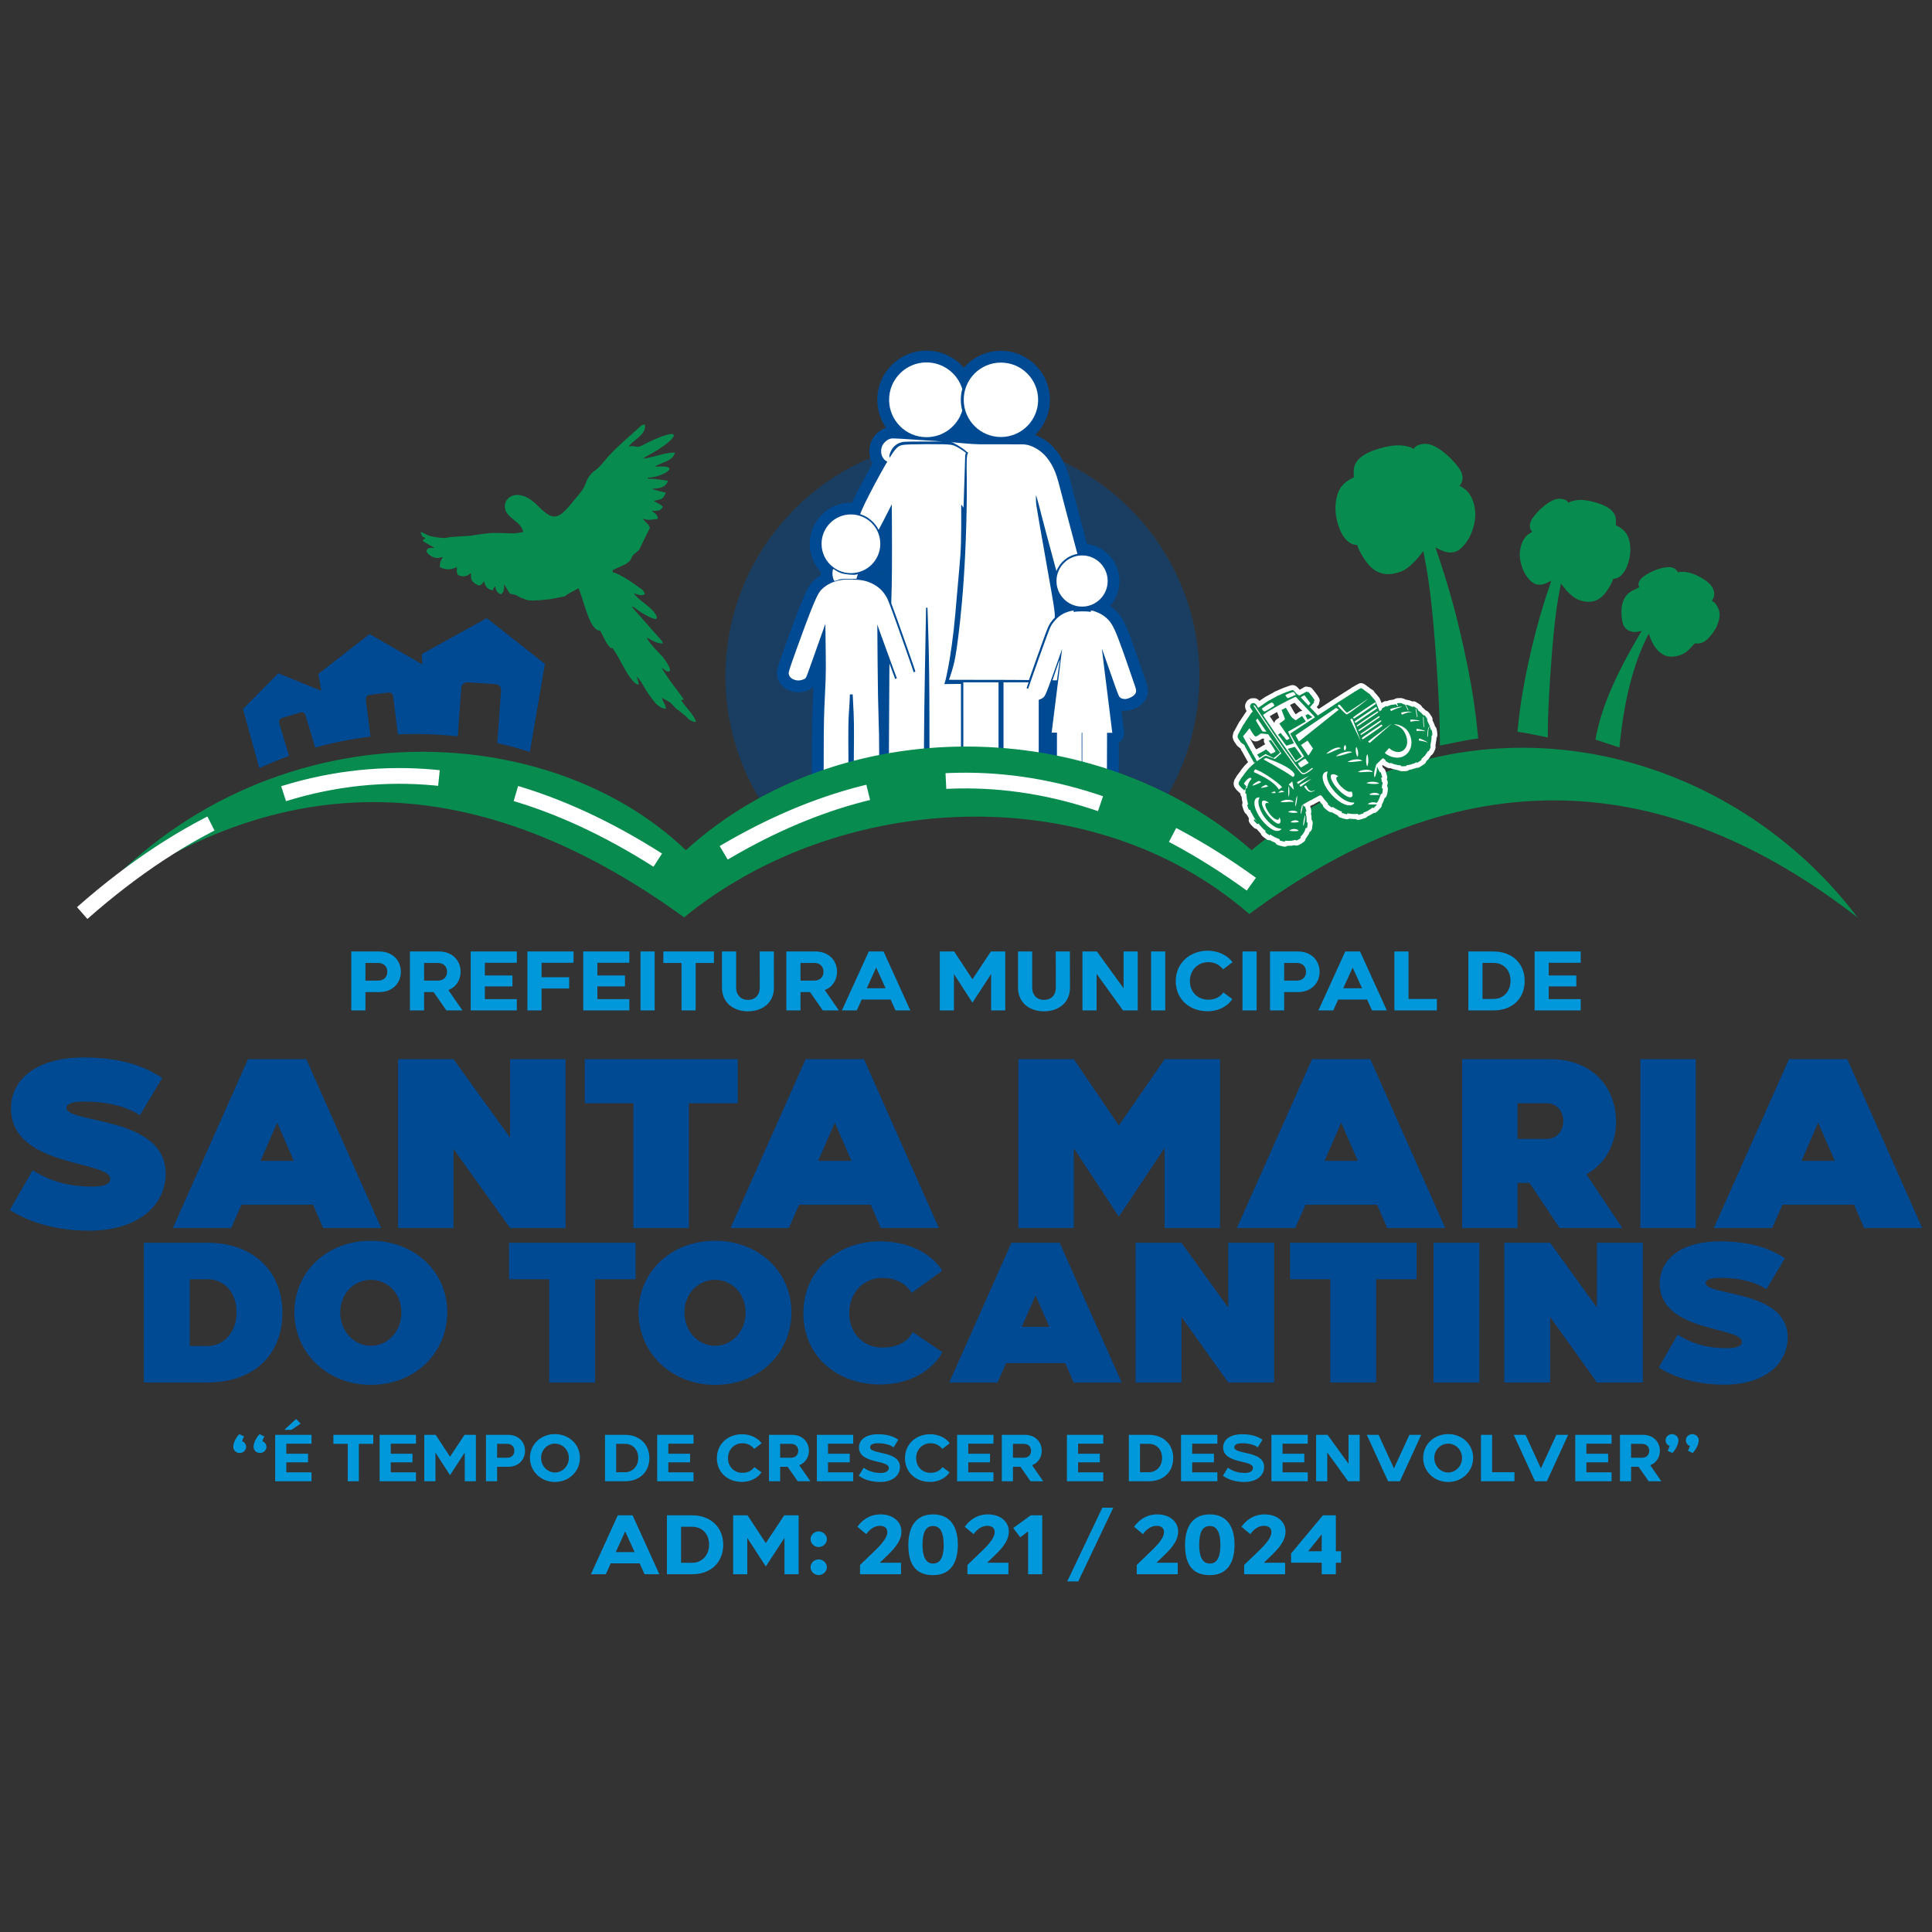 <?xml version="1.0" encoding="UTF-8"?>
<!DOCTYPE svg PUBLIC "-//W3C//DTD SVG 1.1//EN" "http://www.w3.org/Graphics/SVG/1.1/DTD/svg11.dtd">
<!-- Creator: CorelDRAW 2020 (64 Bit) -->
<svg xmlns="http://www.w3.org/2000/svg" xml:space="preserve" width="43.349mm" height="43.349mm" version="1.1" style="shape-rendering:geometricPrecision; text-rendering:geometricPrecision; image-rendering:optimizeQuality; fill-rule:evenodd; clip-rule:evenodd"
viewBox="0 0 4334.92 4334.92"
 xmlns:xlink="http://www.w3.org/1999/xlink"
 xmlns:xodm="http://www.corel.com/coreldraw/odm/2003">
 <rect x="0" y="0" width="4334.92" height="4334.92" fill="#333333" stroke="none"/>
 <defs>
  <style type="text/css">
   <![CDATA[
    .str0 {stroke:white;stroke-width:35.28;stroke-miterlimit:22.926;stroke-dasharray:352.78 176.39}
    .fil6 {fill:none}
    .fil1 {fill:#004A94}
    .fil5 {fill:#088B4F}
    .fil2 {fill:white}
    .fil4 {fill:#004A94;fill-rule:nonzero}
    .fil3 {fill:#0098DB;fill-rule:nonzero}
    .fil0 {fill:#004A94;fill-opacity:0.49}
   ]]>
  </style>
 </defs>
 <g id="Camada_x0020_1">
  <g id="_2312872053504">
   <path class="fil0" d="M2159.43 985.83c293.67,0 531.73,238.06 531.73,531.73 0,96.11 -25.51,186.27 -70.11,264.07 -284.51,-144.16 -640.25,-142.82 -917.8,9.21 -47.96,-79.86 -75.54,-173.35 -75.54,-273.29 0,-293.66 238.06,-531.72 531.72,-531.72l0 0z"/>
   <path class="fil1" d="M2246.04 1774.04c-11.81,11.07 -27.68,17.88 -45.09,17.88 -14.01,0 -27.03,-4.41 -37.73,-11.91 -2.11,1.52 -4.3,2.9 -6.53,4.13 -6.17,3.4 -12.97,5.72 -19.89,7.01 -6.06,1.13 -12.12,1.41 -18.26,0.84 -6.01,-0.56 -11.88,-1.91 -17.54,-4.03 -6.8,-2.55 -13.07,-6.13 -18.58,-10.86 -1.06,-0.9 -2.08,-1.84 -3.09,-2.83 -1.77,1.74 -3.69,3.38 -5.76,4.93 -6.22,4.65 -13.71,8.46 -21.15,10.75 -8.44,2.59 -16.92,3.23 -25.67,2.03 -7.78,-1.07 -15.89,-3.58 -22.92,-7.05 -5.92,-2.92 -11.06,-6.56 -15.62,-11.1 -0.12,0.17 -0.24,0.34 -0.36,0.5 -4.56,6.39 -10.66,12 -17.5,15.85 -6.24,3.52 -12.98,5.51 -20.08,6.25 -6.14,0.64 -12.12,0.31 -18.14,-1.12 -5.91,-1.4 -11.68,-3.81 -16.91,-6.89 -1.98,-1.15 -3.85,-2.4 -5.62,-3.75 -3.94,3.19 -8.34,5.92 -12.88,7.86 -7.06,3.03 -14.32,4.13 -21.94,3.74 -6.55,-0.34 -13.15,-1.69 -19.26,-4.09 -7.03,-2.76 -13.36,-6.91 -18.65,-12.32 -4.38,-4.49 -8.27,-10.04 -11.02,-15.67 -5.03,-10.31 -4.18,-23.33 -4.22,-34.56 -0.09,-27.44 0.06,-54.9 0.3,-82.33 0.2,-21.45 0.54,-42.86 1.44,-64.29 0.58,-13.94 1.34,-27.87 1.98,-41.81 -2.45,2.36 -5.29,4.36 -8.69,6.04 -3.81,1.87 -8,3.3 -12.11,4.34 -5.52,1.4 -11.01,2.01 -16.7,1.62 -6.49,-0.44 -13.1,-2.13 -19,-4.87 -6.57,-3.06 -12.53,-7.57 -17.03,-13.29 -4.94,-6.27 -7.95,-13.82 -8.52,-21.8 -0.55,-7.69 1.35,-14.18 3.64,-21.38 4.87,-15.32 10.48,-30.59 15.92,-45.7 12.04,-33.44 24.17,-67.58 37.85,-100.35 6.85,-16.41 13.97,-33.24 27.56,-45.24 4.12,-3.64 8.55,-6.99 13.22,-9.97 -0.14,-2.56 -0.13,-5.14 0.01,-7.7 -15.27,-16.48 -24.6,-38.53 -24.6,-62.76 0,-51 41.36,-92.37 92.37,-92.37 0.92,0 1.84,0.02 2.76,0.04 11.48,-25.68 26.02,-51.94 39.44,-76.29 2.1,-3.81 4.23,-7.69 6.39,-11.6 -2.95,-5.05 -5.07,-10.62 -6.23,-16.29 -1.83,-8.93 -1.34,-18.51 1.2,-27.26 2.12,-7.29 5.6,-13.71 10.51,-19.5 3.68,-4.33 8,-8.16 12.73,-11.32 3.76,-2.51 7.67,-4.49 11.85,-5.9 -12.28,-17.78 -19.47,-39.36 -19.47,-62.6 0,-60.93 49.41,-110.35 110.35,-110.35 32.95,0 63.27,14.63 83.77,38.51 20.17,-23.35 49.99,-38.13 83.26,-38.13 60.72,0 109.96,49.24 109.96,109.97 0,30.91 -12.75,58.84 -33.29,78.82 0,0 0,0 0.01,0 7.78,2.96 15.47,7 22.38,11.65 7.02,4.72 13.48,10.27 19.22,16.48 4.97,5.35 9.39,11.18 13.42,17.26 3.65,5.51 6.86,11.12 9.74,17.07 3.52,7.24 6.47,14.7 8.97,22.36 3.55,10.92 6.36,22.27 9.25,33.39 4.99,19.16 9.99,38.33 15.04,57.48 5.28,20.02 10.61,40.01 15.99,60 0.8,2.97 1.61,5.94 2.41,8.92 41.12,5.4 72.88,40.59 72.88,83.18 0,21.38 -8,40.89 -21.18,55.71 5.26,3.59 10.15,7.71 14.57,12.29 8.41,8.72 14.2,18.48 19.33,29.39 7.61,16.18 13.82,33.83 19.81,50.67 7.51,21.11 14.72,42.33 22.02,63.51 2.96,8.6 7.5,19.79 8.83,28.73 1.41,9.46 -0.33,18.51 -5.44,26.6 -3.92,6.18 -9.32,11.11 -15.51,14.95 -5.51,3.41 -12.02,6.25 -18.29,7.86 -6.56,1.68 -13.13,2.04 -19.78,0.91 0.66,5.31 1.32,10.62 1.99,15.93 1.28,10.31 2.62,20.62 3.86,30.93 0.93,7.79 -1.27,14.85 -6.48,20.72 -1.58,1.78 -3.31,3.31 -5.17,4.56 -0.01,20.7 -0.01,41.4 -0.22,62.1 -0.09,9.34 0.35,21.91 -2.79,30.78 -1.78,5.02 -4.41,9.52 -7.68,13.71 -2.88,3.71 -6.27,7.25 -9.91,10.23 -4.71,3.86 -9.85,6.73 -15.68,8.55 -5.1,1.59 -10.58,2.35 -15.92,2.46 -4.15,0.09 -8.27,-0.23 -12.37,-0.85 -5.03,-0.77 -9.51,-2.03 -14.1,-4.31 -1.22,-0.61 -2.42,-1.27 -3.61,-1.99 -2.56,1.48 -5.26,2.73 -8.02,3.75 -4.42,1.64 -9.05,2.72 -13.73,3.28 -4.58,0.55 -9.14,0.57 -13.73,0.04 -5.25,-0.6 -10.44,-1.91 -15.3,-3.98 -5.35,-2.27 -10.35,-5.48 -14.64,-9.4 -4.01,-3.66 -7.4,-7.94 -10.11,-12.65 -1.69,-2.94 -3.13,-6.06 -4.3,-9.26 -11.42,19.72 -32.77,33.04 -57.13,33.04 -17.41,0 -33.28,-6.8 -45.09,-17.88zm-271.29 -488.75c-0.77,0.77 -1.56,1.53 -2.35,2.28 0.77,0.42 1.54,0.85 2.31,1.29 0.02,-1.2 0.03,-2.38 0.04,-3.57z"/>
   <path class="fil2" d="M2078.79 813.18c37.9,0 69.92,25.14 80.32,59.65 -2.15,7.71 -3.3,15.83 -3.3,24.22 0,8.39 1.15,16.51 3.3,24.21 -10.4,34.52 -42.42,59.66 -80.32,59.66 -46.32,0 -83.87,-37.55 -83.87,-83.87 0,-46.32 37.55,-83.87 83.87,-83.87l0 0z"/>
   <path class="fil2" d="M2245.83 813.56c46.11,0 83.49,37.38 83.49,83.49 0,46.11 -37.38,83.49 -83.49,83.49 -46.11,0 -83.49,-37.38 -83.49,-83.49 0,-46.11 37.38,-83.49 83.49,-83.49z"/>
   <path class="fil2" d="M1909.27 1154.25c36.39,0 65.89,29.5 65.89,65.89 0,36.39 -29.5,65.9 -65.89,65.9 -36.39,0 -65.9,-29.51 -65.9,-65.9 0,-36.39 29.51,-65.89 65.9,-65.89z"/>
   <path class="fil2" d="M2427.91 1246.24c31.71,0 57.42,25.71 57.42,57.42 0,31.71 -25.71,57.42 -57.42,57.42 -31.71,0 -57.42,-25.71 -57.42,-57.42 0,-31.71 25.71,-57.42 57.42,-57.42z"/>
   <path class="fil2" d="M1787.77 1455.12c10.07,-27.98 26.73,-73.62 37.37,-99.11 10.64,-25.49 15.27,-30.84 20.65,-35.59 5.38,-4.75 11.51,-8.9 17.89,-11.9 6.37,-3.01 12.98,-4.87 18.21,-6.11 5.23,-1.23 9.08,-1.83 16.5,-2.07 7.43,-0.24 18.43,-0.12 27.57,0.69 9.14,0.81 16.41,2.32 24.11,5.32 7.7,3.01 15.81,7.52 22.24,12.87 6.44,5.35 11.19,11.54 14.58,16.83 3.4,5.29 5.45,9.68 9.77,21.07 4.33,11.4 10.95,29.79 20.56,56.88 9.62,27.08 22.25,62.86 28.65,81.64 6.4,18.79 6.58,20.59 4.48,22.52 -2.1,1.92 -6.49,3.97 -11.61,5.41 -5.1,1.44 -10.94,2.28 -15.02,2.67 -4.09,0.39 -6.44,0.33 -7.85,-0.03 -1.41,-0.36 -1.9,-1.02 -2.32,-1.68 -0.42,-0.66 -0.78,-1.32 -8.29,-21.7 -7.52,-20.38 -22.19,-60.48 -29.52,-80.87 -7.34,-20.38 -7.34,-21.04 -7.31,-20.95 0.03,0.09 0.09,0.93 0.3,30.6 0.22,29.67 0.57,88.17 1.3,128.09 0.72,39.92 1.8,61.26 2.28,88.17 0.48,26.9 0.36,59.37 0.18,76.98 -0.18,17.62 -0.42,20.38 -1.32,23.66 -0.9,3.28 -2.46,7.06 -4.87,10.43 -2.41,3.37 -5.65,6.31 -8.96,8.18 -3.31,1.86 -6.67,2.64 -9.83,2.97 -3.15,0.33 -6.1,0.21 -9.26,-0.54 -3.15,-0.75 -6.52,-2.13 -9.65,-3.97 -3.12,-1.83 -6.01,-4.11 -8.26,-7.84 -2.26,-3.73 -3.88,-8.9 -4.39,-27.81 -0.51,-18.91 0.09,-51.55 0.21,-75.63 0.12,-24.08 -0.24,-39.59 -0.81,-54.2 -0.57,-14.61 -1.36,-28.32 -1.75,-35.17 -0.39,-6.86 -0.39,-6.86 -0.39,-6.86 0,0 0,0 -1.05,0 -1.05,0 -3.16,0 -4.21,0.07 -1.05,0.06 -1.05,0.18 -1.05,0.24 0,0.06 0,0.06 -0.09,3.33 -0.09,3.28 -0.27,9.83 -0.96,20.53 -0.69,10.7 -1.9,25.55 -2.29,47.47 -0.39,21.91 0.03,50.89 0.12,71.18 0.09,20.29 -0.15,31.9 -0.54,39.17 -0.39,7.27 -0.93,10.22 -2.04,13.11 -1.11,2.88 -2.8,5.71 -5.38,8.38 -2.59,2.68 -6.08,5.2 -9.44,6.65 -3.37,1.44 -6.61,1.8 -10.16,1.62 -3.55,-0.18 -7.4,-0.9 -10.91,-2.29 -3.52,-1.38 -6.71,-3.42 -9.41,-6.19 -2.71,-2.76 -4.93,-6.25 -6.16,-8.78 -1.24,-2.52 -1.48,-4.09 -1.54,-23.02 -0.06,-18.94 0.06,-55.25 0.3,-82.01 0.24,-26.75 0.6,-43.95 1.41,-63.43 0.82,-19.47 2.08,-41.24 2.68,-59.36 0.6,-18.13 0.54,-32.62 0.36,-50.99 -0.18,-18.36 -0.48,-40.61 -0.66,-53.6 -0.18,-12.98 -0.24,-16.71 -0.27,-18.57 -0.03,-1.87 -0.03,-1.87 -0.03,-1.87 0,0 0,0 -6.1,17.17 -6.11,17.16 -18.31,51.49 -25.49,71.69 -7.19,20.2 -9.35,26.28 -10.95,29.73 -1.59,3.46 -2.61,4.3 -4.38,5.17 -1.78,0.87 -4.3,1.78 -6.92,2.44 -2.61,0.66 -5.32,1.08 -8.42,0.87 -3.09,-0.21 -6.58,-1.05 -9.61,-2.47 -3.04,-1.41 -5.63,-3.39 -7.4,-5.65 -1.77,-2.25 -2.73,-4.78 -2.92,-7.3 -0.18,-2.53 0.42,-5.05 2.47,-11.48 2.04,-6.44 5.53,-16.78 15.6,-44.77l0 0.01z"/>
   <path class="fil2" d="M1915.41 1298.79c-5.2,0.03 -15.06,0.09 -20.82,0.17 -5.75,0.07 -7.41,0.16 -10.13,0.97 -2.72,0.81 -6.51,2.35 -8.82,3.05 -2.32,0.71 -3.16,0.59 -3.79,0.08 -0.63,-0.51 -1.05,-1.41 -1.74,-3.43 -0.69,-2.01 -1.66,-5.14 -2.03,-8.6 -0.38,-3.45 -0.17,-7.24 0.07,-9.56 0.24,-2.31 0.52,-3.15 0.76,-3.74 0.24,-0.58 0.45,-0.91 0.73,-1.03 0.29,-0.12 0.65,-0.03 0.95,0.1 0.3,0.14 0.54,0.32 2.06,1.38 1.52,1.07 4.31,3.03 7.74,4.83 3.43,1.8 7.48,3.46 13.8,4.67 6.31,1.22 14.88,2 20.29,2.03 5.41,0.03 7.66,-0.69 8.91,-1.09 1.25,-0.41 1.49,-0.5 1.52,-0.4 0.03,0.11 -0.15,0.41 -0.71,2.09 -0.55,1.69 -1.49,4.75 -1.97,6.39 -0.48,1.64 -0.51,1.85 -0.79,1.96 -0.29,0.1 -0.83,0.1 -6.03,0.13z"/>
   <path class="fil2" d="M1932.96 1146.05c8.57,-20.26 27.69,-56.33 41.7,-81.76 14.01,-25.43 22.9,-40.22 29.28,-49.24 6.37,-9.02 10.22,-12.27 14.3,-14.37 4.09,-2.11 8.42,-3.07 26.7,-3.61 18.28,-0.54 50.5,-0.66 69.05,-0.27 18.55,0.39 23.41,1.29 29.46,4.12 6.04,2.83 13.26,7.57 17.49,10.49 4.24,2.92 5.5,4 6.02,4.78 0.51,0.78 0.26,1.26 0,1.65 -0.28,0.39 -0.58,0.69 -0.82,1.35 -0.24,0.67 -0.42,1.69 -0.51,3.28 -0.09,1.6 -0.09,3.76 -0.69,23.06 -0.6,19.3 -1.8,55.73 -2.4,74.34 -0.61,18.6 -0.61,19.38 -0.82,19.33 -0.21,-0.06 -0.63,-0.97 -1.32,-2.17 -0.69,-1.2 -1.65,-2.71 -2.34,-3.52 -0.69,-0.81 -1.11,-0.93 -1.3,-0.72 -0.18,0.21 -0.12,0.75 -0.06,16.12 0.06,15.36 0.13,45.54 -0.48,67.84 -0.6,22.31 -1.86,36.73 -3.6,56.45 -1.75,19.73 -3.97,44.74 -6.05,68.78 -2.07,24.05 -3.99,47.14 -6.58,70.25 -2.59,23.12 -5.83,46.27 -8.81,64.48 -2.97,18.22 -5.68,31.51 -7.48,39.74 -1.81,8.24 -2.71,11.43 -3.34,13.59 -0.63,2.17 -0.99,3.31 -1.2,3.97 -0.21,0.66 -0.27,0.84 0.03,0.9 0.3,0.06 0.96,0 7.18,-0.09 6.23,-0.09 18.01,-0.21 23.9,-0.27 5.89,-0.06 5.89,-0.06 5.89,-0.06 0,0 0,0 0,32.58 0,32.59 0,97.76 0.03,131.64 0.03,33.88 0.09,36.46 0.51,38.36 0.42,1.89 1.21,3.09 1.72,3.97 0.51,0.87 0.75,1.41 0.93,2.01 0.18,0.6 0.3,1.26 -0.45,2.92 -0.75,1.65 -2.38,4.29 -4.96,7.09 -2.59,2.8 -6.13,5.74 -10.01,7.88 -3.88,2.13 -8.09,3.45 -11.96,4.17 -3.88,0.73 -7.43,0.85 -10.98,0.52 -3.54,-0.33 -7.09,-1.12 -10.7,-2.47 -3.61,-1.35 -7.27,-3.27 -10.64,-6.16 -3.37,-2.89 -6.43,-6.74 -8.6,-10.1 -2.16,-3.37 -3.42,-6.25 -4.24,-8.96 -0.81,-2.7 -1.17,-5.23 -1.29,-45.3 -0.12,-40.07 0,-117.69 -0.72,-178.83 -0.72,-61.14 -2.29,-105.81 -3.07,-128.15 -0.78,-22.33 -0.78,-22.33 -0.78,-22.33 0,0 0,0 -0.51,0.06 -0.51,0.06 -1.53,0.18 -2.04,0.24 -0.52,0.06 -0.52,0.06 -0.52,0.06 0,0 0,0 -0.84,44.58 -0.84,44.58 -2.52,133.74 -3.27,193.65 -0.75,59.91 -0.57,90.57 -0.69,108.22 -0.12,17.65 -0.54,22.28 -1.78,26.69 -1.23,4.42 -3.27,8.63 -5.47,12.15 -2.19,3.51 -4.54,6.34 -8.11,9.01 -3.58,2.68 -8.39,5.21 -13.08,6.65 -4.69,1.44 -9.26,1.8 -14.28,1.11 -5.02,-0.69 -10.49,-2.43 -14.82,-4.57 -4.33,-2.13 -7.52,-4.66 -10.4,-7.99 -2.89,-3.34 -5.47,-7.49 -7.25,-11.13 -1.77,-3.63 -2.73,-6.76 -3.15,-18.54 -0.42,-11.79 -0.3,-32.23 -0.06,-72.99 0.24,-40.76 0.6,-101.85 0.78,-132.39 0.09,-14.9 0.13,-22.53 0.24,-29.29 1.89,5.14 3.78,10.27 5.68,15.41 2.25,6.11 4.48,12.24 6.83,18.31 0.1,0.25 0.2,0.51 0.3,0.78l45.41 -16.5c-0.24,-0.78 -0.49,-1.57 -0.73,-2.35 -1.08,-3.41 -2.24,-6.8 -3.39,-10.19 -9.31,-27.3 -19.01,-54.52 -28.67,-81.7 -6.74,-18.99 -13.43,-38.11 -20.59,-56.96 -0.27,-0.7 -0.53,-1.39 -0.8,-2.09 0.92,-30.17 1.38,-46.03 1.55,-76.8 0.18,-31.93 0.06,-79.9 -0.06,-106.78 -0.12,-26.87 -0.24,-32.64 -0.3,-35.53 -0.06,-2.89 -0.06,-2.89 -0.06,-2.89 0,0 0,0 -8,15.82 -5.15,10.2 -13.64,26.98 -21.45,41.41 -8.43,-16.66 -23.36,-29.48 -41.45,-35.11 0.81,-2.27 1.8,-4.8 2.99,-7.62l0 -0.01z"/>
   <path class="fil2" d="M1995.31 1037.32c-2.5,-0.75 -6.95,-2.31 -10.5,-5.59 -3.54,-3.27 -6.19,-8.26 -7.24,-13.4 -1.05,-5.14 -0.51,-10.43 0.69,-14.58 1.2,-4.15 3.07,-7.16 5.26,-9.74 2.2,-2.59 4.72,-4.75 7.25,-6.44 2.52,-1.68 5.05,-2.88 8.08,-3.48 3.04,-0.6 6.59,-0.6 25.88,0.57 19.3,1.17 54.35,3.52 71.88,4.69 17.52,1.17 17.52,1.17 17.55,1.2 0.03,0.03 0.09,0.09 -13.67,0.09 -13.77,0 -41.37,-0.06 -56.58,0.15 -15.21,0.21 -18.03,0.69 -21.16,1.53 -3.13,0.85 -6.55,2.05 -9.98,4.18 -3.43,2.14 -6.85,5.2 -9.53,8.66 -2.67,3.46 -4.6,7.3 -5.83,10.46 -1.23,3.16 -1.77,5.62 -1.89,7.42 -0.11,1.81 0.2,2.95 0.65,4.3 0.45,1.35 1.04,2.92 1.58,4.24 0.53,1.32 1.01,2.41 1.19,3.43 0.18,1.02 0.06,1.98 -0.27,2.49 -0.33,0.52 -0.87,0.57 -3.36,-0.18z"/>
   <path class="fil2" d="M2139.07 992.51c5.54,0.54 16.37,1.62 27.04,2.52 10.67,0.9 21.19,1.62 31.29,1.86 10.1,0.24 19.78,0 34.57,-0.03 14.79,-0.03 34.69,0.15 46.62,0.15 11.94,0 15.91,-0.18 20.2,0.21 4.3,0.39 8.93,1.35 14.31,3.4 5.38,2.04 11.51,5.17 17.02,8.87 5.5,3.7 10.37,7.97 14.58,12.5 4.2,4.54 7.75,9.35 10.76,13.89 3,4.54 5.47,8.81 7.99,14.01 2.53,5.2 5.11,11.33 7.61,19 2.49,7.66 4.9,16.86 8.81,31.86 3.9,15 9.31,35.8 15.06,57.57 5.74,21.76 11.81,44.49 16.02,60.12 3.01,11.2 5.08,18.76 6.49,24.44 -21.64,3.7 -39.44,18.68 -47.11,38.67 -0.59,-2.17 -1.27,-4.74 -2.09,-7.8 -4.6,-17.13 -13.38,-49.36 -20.99,-78.07 -7.6,-28.7 -14.04,-53.89 -17.68,-67.63 -3.63,-13.74 -4.47,-16.03 -4.87,-16.24 -0.38,-0.21 -0.33,1.66 -0.3,4.48 0.04,2.83 0.04,6.62 0.16,10.1 0.12,3.49 0.36,6.68 7.27,46.33 6.91,39.65 20.5,115.76 27.86,158.42 5.35,30.92 7.41,44.26 7.08,54.45 -3.37,3.44 -6.51,7.22 -9.21,10.95 -0.32,0.44 -0.63,0.88 -0.94,1.33 -2.16,3.15 -3.73,6.44 -5.23,9.93 -3.15,7.35 -5.9,15.03 -8.65,22.54 -11.09,30.29 -21.86,60.74 -32.54,91.17 -0.51,1.44 -1.01,2.87 -1.52,4.31 -0.45,0.01 -0.91,0 -1.41,-0.01 -4.54,-0.09 -11.63,-0.21 -41.7,-0.3 -30.07,-0.09 -83.11,-0.15 -109.7,-0.18 -26.58,-0.03 -26.7,-0.03 -26.68,-0.09 0.02,-0.06 0.17,-0.18 2.38,-6.58 2.22,-6.4 6.5,-19.07 9.97,-35.02 3.46,-15.96 6.11,-35.19 8.75,-56.48 2.65,-21.28 5.29,-44.61 8,-75.27 2.7,-30.66 5.47,-68.66 7.45,-111.58 1.99,-42.93 3.19,-90.79 3.49,-125.17 0.3,-34.39 -0.3,-55.32 -0.36,-68.84 -0.06,-13.53 0.42,-19.66 0.99,-23.39 0.57,-3.73 1.24,-5.05 1.78,-5.89 0.54,-0.84 0.96,-1.21 0.96,-1.45 0,-0.24 -0.42,-0.35 -0.93,-0.45 -0.52,-0.09 -1.12,-0.15 -2.6,-1.41 -1.49,-1.26 -3.87,-3.73 -8.84,-7.23 -4.98,-3.5 -12.55,-8.04 -16.97,-10.53 -4.41,-2.48 -5.65,-2.92 -6.83,-3.24 -1.18,-0.31 -2.3,-0.51 -2.73,-0.61 -0.42,-0.11 -0.17,-0.12 5.37,0.41z"/>
   <path class="fil2" d="M2456.25 1371.71c2.99,1.1 8.52,3.15 14.02,6.18 5.5,3.04 10.97,7.07 15.88,12.15 4.89,5.08 9.22,11.21 14.42,22.27 5.2,11.06 11.27,27.06 18.82,48.28 7.55,21.22 16.56,47.68 21.94,63.28 5.38,15.6 7.13,20.35 7.67,23.99 0.54,3.63 -0.12,6.16 -1.62,8.53 -1.51,2.38 -3.85,4.6 -7.1,6.61 -3.24,2.02 -7.39,3.82 -10.91,4.72 -3.51,0.91 -6.4,0.91 -9.14,0.4 -2.73,-0.51 -5.32,-1.54 -7.27,-3.28 -1.96,-1.74 -3.28,-4.21 -9.89,-22.48 -6.62,-18.28 -18.52,-52.37 -24.5,-69.53 -5.98,-17.17 -6.04,-17.41 -6.04,-16.81 0,0.6 0.06,2.05 3.94,33.56 3.87,31.52 11.57,93.11 15.42,123.91 3.84,30.8 3.84,30.8 3.84,30.8 0,0 0,0 -1.97,0 -1.97,0 -5.9,0 -7.87,-0.02 -1.97,-0.01 -1.97,-0.04 -1.97,-0.05 0,-0.02 0,-0.02 -0.01,16.56 -0.02,16.58 -0.05,49.73 -0.23,67.47 -0.18,17.73 -0.51,20.05 -1.28,22.21 -0.77,2.17 -1.97,4.18 -3.61,6.29 -1.63,2.1 -3.71,4.29 -5.8,6.01 -2.09,1.71 -4.19,2.94 -6.79,3.76 -2.6,0.81 -5.7,1.2 -8.59,1.26 -2.88,0.06 -5.55,-0.21 -7.82,-0.56 -2.27,-0.34 -4.14,-0.77 -6.32,-1.85 -2.18,-1.08 -4.67,-2.82 -6.72,-4.78 -2.04,-1.95 -3.63,-4.11 -4.83,-6.4 -1.21,-2.28 -2.02,-4.69 -2.58,-6.76 -0.55,-2.08 -0.85,-3.82 -0.94,-20.91 -0.09,-17.09 0.03,-49.53 0.04,-65.92 0.02,-16.4 -0.07,-16.76 -0.25,-16.96 -0.18,-0.19 -0.45,-0.22 -0.68,0.03 -0.22,0.26 -0.41,0.8 -0.5,1.22 -0.09,0.42 -0.09,0.72 -0.04,17.3 0.04,16.58 0.13,49.44 0.07,66.51 -0.06,17.07 -0.27,18.37 -1.02,20.42 -0.75,2.06 -2.04,4.89 -3.44,7.25 -1.4,2.36 -2.9,4.25 -4.85,5.85 -1.96,1.59 -4.36,2.88 -6.87,3.81 -2.51,0.94 -5.13,1.51 -7.65,1.81 -2.53,0.3 -4.96,0.33 -7.56,0.03 -2.6,-0.3 -5.37,-0.93 -7.98,-2.05 -2.62,-1.11 -5.09,-2.7 -7.15,-4.58 -2.05,-1.88 -3.71,-4.04 -5.01,-6.31 -1.31,-2.27 -2.27,-4.65 -2.92,-6.77 -0.65,-2.11 -0.98,-3.98 -1.1,-21.33 -0.12,-17.34 -0.03,-50.17 0.02,-66.58 0.04,-16.41 0.04,-16.41 0.04,-16.41 0,0 0,0 -1.98,-0.02 -1.99,-0.01 -5.95,-0.04 -7.94,-0.06 -1.98,-0.01 -1.98,-0.01 -1.98,-0.01 0,0 0,0 3.9,-31.3 3.91,-31.29 11.73,-93.88 15.64,-125.17 3.91,-31.29 3.91,-31.29 3.91,-31.29 0,0 0,0 -5.87,16.62 -5.86,16.63 -17.58,49.87 -24.4,68.09 -6.83,18.21 -8.75,21.4 -11.25,23.71 -2.49,2.32 -5.56,3.76 -7.93,4.72 -2.38,0.96 -4.06,1.45 -5.93,1.75 -1.86,0.3 -3.91,0.42 -6.43,0.15 -2.53,-0.27 -5.53,-0.94 -7.82,-4.18 -2.28,-3.25 -3.84,-9.08 -4.93,-12.69 -1.08,-3.61 -1.68,-4.99 -1.89,-6.19 -0.21,-1.2 -0.03,-2.23 7.94,-24.92 7.96,-22.7 23.71,-67.07 32.52,-91.11 8.81,-24.05 10.67,-27.78 14.22,-32.68 3.55,-4.9 8.78,-10.97 14.23,-15.47 5.46,-4.49 11.14,-7.41 16.13,-9.42 4.99,-2.02 9.29,-3.13 12.07,-3.7 2.78,-0.57 4.04,-0.6 4.67,-0.61 0.63,-0.02 0.63,-0.02 0.63,-0.02 0,0 0,0 0,0.54 0,0.54 0,1.62 -0.01,2.17 -0.02,0.54 -0.05,0.54 -0.06,0.54 -0.02,0 -0.02,0 0.9,-0.23 0.92,-0.22 2.75,-0.67 7.29,-0.96 4.54,-0.29 11.78,-0.41 17.06,-0.29 5.27,0.12 8.58,0.49 10.46,0.74 1.88,0.26 2.33,0.41 2.56,0.48 0.22,0.08 0.22,0.08 0.22,-0.42 0,-0.5 0,-1.49 -0.01,-1.98 -0.02,-0.5 -0.05,-0.5 -0.06,-0.5 -0.02,0 -0.02,0 0.81,0.03 0.83,0.03 2.48,0.09 3.53,0.2 1.05,0.1 1.5,0.25 4.5,1.35l0 0z"/>
   <path class="fil2" d="M2364.35 1517.96c2.63,-7.71 7.8,-22.8 10.5,-30.26 2.71,-7.45 2.95,-7.27 3.07,-7.18 0.12,0.09 0.12,0.09 -0.96,7.72 -1.08,7.64 -3.25,22.91 -4.33,30.54 -1.08,7.64 -1.08,7.64 -1.08,7.64 0,0 0,0 -1.67,0 -1.67,0 -5,0 -6.67,-0.01 -1.67,-0.01 -1.67,-0.02 -1.67,-0.03 0,-0.01 0,-0.01 0.04,-0.18 0.05,-0.17 0.14,-0.52 2.77,-8.24z"/>
   <path class="fil2" d="M2251.63 1530.97l56.19 0c-1.34,3.82 -2.64,7.65 -3.84,11.48 -0.16,0.52 -0.34,1.06 -0.5,1.61l27.15 9.49 0 172.39c0,21.72 -17.77,39.5 -39.5,39.5l0 0c-21.72,0 -39.5,-17.78 -39.5,-39.5l0 -194.97 0 0z"/>
   <path class="fil2" d="M2161.45 1530.97l79 0 0 194.98c0,21.72 -17.78,39.49 -39.5,39.49l-0.01 0c-21.72,0 -39.49,-17.77 -39.49,-39.49l0 -194.98z"/>
   <path class="fil3" d="M819.93 2267.08l0 -41.16 31.35 0c30.02,0 48.15,-20.58 48.15,-45.51 0,-25.68 -19.07,-45.51 -48.15,-45.51l-63.07 0 0 132.18 31.72 0zm0 -106.49l28.14 0c13.4,0 20.96,8.31 20.96,19.82 0,10.77 -6.8,19.83 -20.96,19.83l-28.14 0 0 -39.65zm131.61 106.49l0 -41.16 21.34 0 28.7 41.16 36.06 0 -31.72 -45.69c17.37,-6.42 27.57,-22.66 27.57,-40.98 0,-25.68 -19.07,-45.51 -48.15,-45.51l-65.53 0 0 132.18 31.73 0zm0 -106.49l30.59 0c13.59,0 20.96,8.31 20.96,19.82 0,10.77 -6.8,19.83 -20.96,19.83l-30.59 0 0 -39.65zm104.61 106.49l103.47 0 0 -25.3 -71.75 0 0 -28.51 61.93 0 0 -24.55 -61.93 0 0 -28.51 71.75 0 0 -25.31 -103.47 0 0 132.18zm127.26 -132.17l0 132.17 31.73 0 0 -49.09 61.93 0 0 -25.3 -61.93 0 0 -32.48 71.75 0 0 -25.3 -103.48 0zm125.19 132.17l103.48 0 0 -25.3 -71.75 0 0 -28.51 61.93 0 0 -24.55 -61.93 0 0 -28.51 71.75 0 0 -25.31 -103.48 0 0 132.18zm160.31 -132.17l-31.72 0 0 132.17 31.72 0 0 -132.17zm19.45 25.68l40.79 0 0 106.49 31.72 0 0 -106.49 40.97 0 0 -25.68 -113.48 0 0 25.68zm189.96 108.57c31.15,0 58.15,-18.31 58.15,-52.68l-0.19 -81.57 -31.72 0 0.19 81.57c0,14.54 -8.87,27 -26.62,27 -17.18,0 -26.44,-12.46 -26.44,-27l0 -81.57 -31.72 0 0 81.38c0,34.56 27,52.87 58.35,52.87zm117.82 -2.08l0 -41.16 21.34 0 28.7 41.16 36.06 0 -31.72 -45.69c17.37,-6.42 27.57,-22.66 27.57,-40.98 0,-25.68 -19.07,-45.5 -48.15,-45.5l-65.52 0 0 132.17 31.72 0zm0 -106.49l30.59 0c13.59,0 20.96,8.31 20.96,19.83 0,10.76 -6.8,19.82 -20.96,19.82l-30.59 0 0 -39.65zm92.9 106.49l33.42 0 10.95 -24.36 64.96 0 10.95 24.36 33.23 0 -60.05 -132.17 -33.22 0 -60.24 132.17zm76.85 -96.11l21.15 46.45 -42.29 0 21.14 -46.45zm142.75 96.11l31.73 0 0 -81.57 41.54 64.2 41.92 -64.2 0 81.57 31.71 0 0 -132.17 -32.28 0 -41.35 62.31 -40.98 -62.31 -32.29 0 0 132.17zm233.95 2.08c31.16,0 58.16,-18.31 58.16,-52.68l-0.19 -81.57 -31.72 0 0.19 81.57c0,14.54 -8.88,27 -26.63,27 -17.18,0 -26.43,-12.46 -26.43,-27l0 -81.57 -31.72 0 0 81.38c0,34.56 27,52.87 58.34,52.87zm86.1 -134.25l0 132.17 31.73 0 0 -82.13 59.29 82.13 33.04 0 0 -132.17 -31.72 0 0 82.51 -59.86 -82.51 -32.48 0zm185.8 0l-31.72 0 0 132.17 31.72 0 0 -132.17zm94.79 134.06c28.7,0 47.77,-14.54 55.7,-27.38l-20.2 -14.73c-5.85,7.75 -15.1,16.24 -33.99,16.24 -22.28,0 -40.97,-16.24 -40.97,-41.73 0,-25.87 18.88,-42.48 40.97,-42.48 16.81,0 26.82,7.74 33.61,16.05l21.15 -16.05c-10.57,-14.16 -30.02,-25.68 -56.27,-25.68 -38.52,0 -71.18,27 -71.18,68.16 0,41.73 32.1,67.6 71.18,67.6zm110.27 -134.06l-31.72 0 0 132.17 31.72 0 0 -132.17zm61.75 132.17l0 -41.16 31.34 0c30.03,0 48.16,-20.58 48.16,-45.51 0,-25.68 -19.08,-45.51 -48.16,-45.51l-63.06 0 0 132.18 31.72 0zm0 -106.49l28.13 0c13.41,0 20.96,8.31 20.96,19.82 0,10.77 -6.79,19.83 -20.96,19.83l-28.13 0 0 -39.65zm76.85 106.49l33.42 0 10.95 -24.36 64.96 0 10.95 24.36 33.23 0 -60.05 -132.18 -33.23 0 -60.23 132.18zm76.85 -96.11l21.15 46.45 -42.3 0 21.15 -46.45zm125.38 70.43l0 -106.5 -31.72 0 0 132.18 95.35 0 0 -25.68 -63.63 0zm134.25 -106.49l0 132.17 56.84 0c41.73,0 69.49,-26.43 69.49,-66.08 0.18,-38.34 -27.38,-66.09 -69.49,-66.09l-56.84 0zm31.72 106.49l0 -80.82 25.12 0c22.47,0 37.95,16.43 37.76,40.41 0,23.23 -15.86,40.41 -37.76,40.41l-25.12 0zm116.88 25.68l103.48 0 0 -25.3 -71.75 0 0 -28.51 61.93 0 0 -24.55 -61.93 0 0 -28.51 71.75 0 0 -25.31 -103.48 0 0 132.18z"/>
   <path class="fil4" d="M21.95 2714.87c17.84,11.36 77.29,46.49 177.28,46.49 109.18,0 171.88,-55.13 172.42,-127.56 1.08,-130.26 -222.68,-112.42 -222.68,-148.1 0,-7.02 8.64,-14.05 39.45,-14.05 67.56,0 107.56,18.38 125.4,30.81l50.26 -83.78c-22.16,-14.05 -71.34,-45.94 -175.65,-45.94 -112.43,0 -163.78,53.51 -163.78,114.04 0,133.51 222.15,116.21 222.69,158.37 0,12.97 -16.22,17.3 -41.08,17.3 -72.43,0 -112.96,-24.33 -132.96,-36.76l-51.35 89.18zm365.92 40.54l130.8 0 23.24 -52.43 160.53 0 22.7 52.43 130.26 0 -168.1 -378.89 -130.8 0 -168.63 378.89zm196.74 -150.8l37.3 -85.58 37.29 85.58 -74.59 0zm308.62 150.8l124.32 0 0 -177.55 127.02 177.55 124.31 0 0 -378.89 -124.31 0 0 175.94 -127.02 -175.94 -124.32 0 0 378.89zm528.07 -279.98l0 279.98 124.31 0 0 -279.98 109.73 0 0 -98.91 -343.22 0 0 98.91 109.18 0zm217.82 279.98l130.8 0 23.24 -52.43 160.53 0 22.7 52.43 130.26 0 -168.1 -378.89 -130.8 0 -168.63 378.89zm196.74 -150.8l37.3 -85.58 37.29 85.58 -74.59 0zm449.16 150.8l124.31 0 0 -179.17 101.07 153.68 102.7 -154.22 0 179.71 124.31 0 0 -378.89 -124.31 0 -102.7 148.82 -101.07 -148.82 -124.31 0 0 378.89zm490.23 0l130.8 0 23.24 -52.43 160.53 0 22.7 52.43 130.26 0 -168.1 -378.89 -130.8 0 -168.63 378.89zm196.74 -150.8l37.3 -85.58 37.29 85.58 -74.59 0zm308.63 150.8l124.31 0 0 -101.07 27.03 0 67.56 101.07 140.53 0 -80.54 -120.53c42.7,-23.78 66.49,-67.56 66.49,-119.18 -0.55,-77.56 -54.59,-139.18 -147.56,-139.18l-197.82 0 0 378.89 0 0zm189.71 -279.98c24.87,0 37.3,20.09 37.3,40.27 0,19.64 -12.43,39.73 -37.3,39.73l-65.4 0 0 -80 65.4 0zm334.57 -98.91l-124.32 0 0 378.89 124.32 0 0 -378.89zm40.53 378.89l130.8 0 23.25 -52.43 160.52 0 22.7 52.43 130.27 0 -168.1 -378.89 -130.8 0 -168.64 378.89zm196.75 -150.8l37.29 -85.58 37.29 85.58 -74.58 0z"/>
   <path class="fil4" d="M322.88 2788.45l0 313.47 142.65 0c104.64,0 168.13,-62.6 168.13,-156.73 0,-91.45 -63.94,-156.73 -168.13,-156.73l-142.65 0 0 -0.01zm142.65 81.84c38.9,0 65.28,30.48 65.28,74.9 0,43.07 -27.72,74.9 -65.28,74.9l-39.8 0 0 -149.8 39.8 0zm366.67 237c99.28,0 171.27,-72 171.27,-162.77 0.45,-89.44 -71.99,-160.54 -171.27,-160.54 -99.27,0 -171.71,70.21 -171.71,160.54 0,89.43 72.44,162.77 171.71,162.77zm-68.86 -162.78c0,-41.58 30.86,-72.89 68.86,-72.89 37.57,0 68.42,30.86 68.42,72.89 0.45,42.49 -30.41,75.13 -68.42,75.13 -38,0 -68.86,-32.64 -68.86,-75.13zm469.08 -74.23l0 231.64 102.85 0 0 -231.64 90.77 0 0 -81.83 -283.95 0 0 81.83 90.33 0 0 0zm372.05 237.01c99.27,0 171.26,-72 171.26,-162.78 0.45,-89.43 -71.99,-160.53 -171.26,-160.53 -99.28,0 -171.72,70.2 -171.72,160.53 0,89.44 72.44,162.78 171.72,162.78zm-68.87 -162.78c0,-41.59 30.86,-72.89 68.87,-72.89 37.56,0 68.41,30.86 68.41,72.89 0.45,42.48 -30.4,75.13 -68.41,75.13 -38.01,0 -68.87,-32.65 -68.87,-75.13zm438.68 161.88c81.83,0 126.54,-45.17 139.96,-72.44l-66.18 -45.17c-7.16,12.97 -23.25,34.88 -68.86,34.88 -39.8,0 -73.79,-29.96 -73.79,-77.36 0,-48.3 35.33,-79.6 74.68,-79.15 37.11,0.45 55.89,18.78 65.73,33.54l68.42 -49.64c-20.57,-33.09 -67.97,-65.73 -139.96,-65.73 -93.02,0 -171.72,63.5 -171.72,160.98 0,98.38 77.36,160.09 171.72,160.09zm155.61 -4.47l108.22 0 19.23 -43.38 132.81 0 18.78 43.38 107.77 0 -139.07 -313.47 -108.22 0 -139.52 313.47zm162.78 -124.77l30.85 -70.8 30.86 70.8 -61.71 0 0 0zm255.33 124.77l102.84 0 0 -146.9 105.09 146.9 102.84 0 0 -313.47 -102.84 0 0 145.55 -105.09 -145.55 -102.84 0 0 313.47zm436.88 -231.64l0 231.64 102.85 0 0 -231.64 90.77 0 0 -81.83 -283.95 0 0 81.83 90.33 0 0 0zm334.49 -81.83l-102.85 0 0 313.47 102.85 0 0 -313.47zm55.9 313.47l102.84 0 0 -146.9 105.09 146.9 102.84 0 0 -313.47 -102.84 0 0 145.55 -105.09 -145.55 -102.84 0 0 313.47zm346.55 -33.54c14.76,9.39 63.95,38.46 146.67,38.46 90.33,0 142.2,-45.62 142.65,-105.54 0.9,-107.77 -184.23,-93.01 -184.23,-122.52 0,-5.82 7.15,-11.63 32.64,-11.63 55.9,0 88.99,15.2 103.74,25.49l41.59 -69.31c-18.33,-11.63 -59.03,-38.01 -145.33,-38.01 -93.01,0 -135.49,44.27 -135.49,94.35 0,110.45 183.78,96.14 184.23,131.02 0,10.73 -13.41,14.31 -33.98,14.31 -59.93,0 -93.46,-20.12 -110.01,-30.4l-42.48 73.78z"/>
   <path class="fil3" d="M523.38 3246.47c0.15,7.88 6.69,13.68 14.43,13.68 8.04,0 14.43,-6.25 14.43,-13.68 0,-5.81 -3.72,-10.87 -9.07,-12.65 1.04,-3.87 2.68,-7.89 4.61,-10.71l-10.86 -5.21c-5.8,5.65 -13.69,18.6 -13.54,28.57zm45.53 0c0.15,7.88 6.7,13.68 14.43,13.68 8.04,0 14.44,-6.25 14.44,-13.68 0,-5.81 -3.72,-10.87 -9.08,-12.65 1.04,-3.87 2.68,-7.89 4.61,-10.71l-10.86 -5.21c-5.8,5.65 -13.69,18.6 -13.54,28.57zm48.51 -27.09l0 104.16 81.53 0 0 -19.94 -56.54 0 0 -22.47 48.8 0 0 -19.34 -48.8 0 0 -22.47 56.54 0 0 -19.94 -81.53 0zm20.53 -11.15l15.77 0 20.98 -13.99 -10.42 -10.41 -26.33 24.4zm110.1 31.39l32.14 0 0 83.92 25 0 0 -83.92 32.28 0 0 -20.23 -89.42 0 0 20.23zm103.7 83.92l81.54 0 0 -19.94 -56.54 0 0 -22.47 48.8 0 0 -19.34 -48.8 0 0 -22.47 56.54 0 0 -19.94 -81.54 0 0 104.16zm100.28 0l25 0 0 -64.28 32.73 50.59 33.03 -50.59 0 64.28 25 0 0 -104.16 -25.44 0 -32.59 49.11 -32.28 -49.11 -25.45 0 0 104.16zm163.37 0l0 -32.44 24.7 0c23.66,0 37.94,-16.22 37.94,-35.86 0,-20.23 -15.03,-35.86 -37.94,-35.86l-49.7 0 0 104.16 25 0zm0 -83.92l22.17 0c10.56,0 16.51,6.55 16.51,15.63 0,8.48 -5.35,15.62 -16.51,15.62l-22.17 0 0 -31.25zm73.65 31.54c0,29.76 24.25,54.01 56.09,54.01 31.69,0 55.94,-23.8 56.09,-54.01 0.15,-29.76 -24.1,-53.41 -56.09,-53.41 -31.69,0 -56.09,23.21 -56.09,53.41zm24.99 0c0,-17.85 13.99,-31.98 31.1,-31.98 17.26,0 31.1,14.13 31.25,31.98 0,17.86 -13.99,32.74 -31.25,32.74 -17.11,0 -31.1,-14.88 -31.1,-32.74zm143.43 -51.78l0 104.16 44.79 0c32.88,0 54.75,-20.83 54.75,-52.08 0.15,-30.2 -21.57,-52.08 -54.75,-52.08l-44.79 0zm25 83.92l0 -63.68 19.79 0c17.7,0 29.9,12.95 29.76,31.84 0,18.3 -12.5,31.84 -29.76,31.84l-19.79 0zm92.1 20.24l81.53 0 0 -19.94 -56.53 0 0 -22.47 48.8 0 0 -19.34 -48.8 0 0 -22.47 56.53 0 0 -19.94 -81.53 0 0 104.16zm190 1.49c22.61,0 37.64,-11.46 43.89,-21.58l-15.92 -11.61c-4.61,6.1 -11.9,12.8 -26.78,12.8 -17.56,0 -32.29,-12.8 -32.29,-32.88 0,-20.39 14.88,-33.48 32.29,-33.48 13.24,0 21.12,6.1 26.48,12.65l16.67 -12.65c-8.34,-11.16 -23.66,-20.23 -44.34,-20.23 -30.35,0 -56.09,21.27 -56.09,53.71 0,32.88 25.29,53.27 56.09,53.27zm85.85 -1.49l0 -32.44 16.81 0 22.62 32.44 28.42 0 -25 -36.01c13.69,-5.06 21.72,-17.86 21.72,-32.29 0,-20.23 -15.03,-35.86 -37.94,-35.86l-51.63 0 0 104.16 25 0zm0 -83.92l24.1 0c10.71,0 16.52,6.55 16.52,15.63 0,8.48 -5.36,15.62 -16.52,15.62l-24.1 0 0 -31.25zm82.42 83.92l81.54 0 0 -19.94 -56.54 0 0 -22.47 48.8 0 0 -19.34 -48.8 0 0 -22.47 56.54 0 0 -19.94 -81.54 0 0 104.16zm94.03 -12.35c4.47,3.12 19.64,13.98 47.76,13.98 27.83,0 44.49,-14.28 44.64,-33.33 0.3,-37.79 -66.95,-27.37 -66.95,-44.48 0,-4.62 3.86,-9.08 18,-9.08 19.19,0 30.05,5.8 34.81,9.23l10.42 -17.26c-6.1,-4.02 -19.04,-12.2 -45.23,-12.2 -29.61,0 -43,13.83 -43,29.6 0,37.5 66.95,27.23 66.95,45.98 0,7.29 -7.14,11.31 -18.59,11.31 -21.13,0 -33.19,-8.63 -37.8,-11.76l-11.01 18.01zm159.8 13.84c22.61,0 37.64,-11.46 43.89,-21.58l-15.92 -11.61c-4.61,6.1 -11.9,12.8 -26.78,12.8 -17.56,0 -32.29,-12.8 -32.29,-32.88 0,-20.39 14.88,-33.48 32.29,-33.48 13.24,0 21.13,6.1 26.48,12.65l16.67 -12.65c-8.34,-11.16 -23.66,-20.23 -44.34,-20.23 -30.36,0 -56.1,21.27 -56.1,53.71 0,32.88 25.3,53.27 56.1,53.27zm60.85 -1.49l81.53 0 0 -19.94 -56.53 0 0 -22.47 48.8 0 0 -19.34 -48.8 0 0 -22.47 56.53 0 0 -19.94 -81.53 0 0 104.16zm125.28 0l0 -32.44 16.81 0 22.62 32.44 28.42 0 -25 -36.01c13.69,-5.06 21.72,-17.86 21.72,-32.29 0,-20.23 -15.03,-35.86 -37.94,-35.86l-51.63 0 0 104.16 25 0zm0 -83.92l24.1 0c10.71,0 16.52,6.55 16.52,15.63 0,8.48 -5.36,15.62 -16.52,15.62l-24.1 0 0 -31.25zm121.11 83.92l81.53 0 0 -19.94 -56.54 0 0 -22.47 48.81 0 0 -19.34 -48.81 0 0 -22.47 56.54 0 0 -19.94 -81.53 0 0 104.16zm138.96 -104.16l0 104.16 44.79 0c32.88,0 54.75,-20.83 54.75,-52.08 0.15,-30.2 -21.57,-52.08 -54.75,-52.08l-44.79 0zm25 83.92l0 -63.68 19.79 0c17.7,0 29.9,12.95 29.75,31.84 0,18.3 -12.49,31.84 -29.75,31.84l-19.79 0zm92.1 20.24l81.53 0 0 -19.94 -56.54 0 0 -22.47 48.8 0 0 -19.34 -48.8 0 0 -22.47 56.54 0 0 -19.94 -81.53 0 0 104.16zm94.03 -12.35c4.46,3.12 19.63,13.98 47.76,13.98 27.82,0 44.48,-14.28 44.63,-33.33 0.3,-37.79 -66.95,-27.37 -66.95,-44.48 0,-4.62 3.87,-9.08 18,-9.08 19.19,0 30.05,5.8 34.82,9.23l10.41 -17.26c-6.1,-4.02 -19.04,-12.2 -45.23,-12.2 -29.61,0 -43,13.83 -43,29.6 0,37.5 66.96,27.23 66.96,45.98 0,7.29 -7.14,11.31 -18.6,11.31 -21.13,0 -33.18,-8.63 -37.79,-11.76l-11.01 18.01zm108.76 12.35l81.53 0 0 -19.94 -56.53 0 0 -22.47 48.8 0 0 -19.34 -48.8 0 0 -22.47 56.53 0 0 -19.94 -81.53 0 0 104.16zm100.28 -104.16l0 104.16 25 0 0 -64.73 46.71 64.73 26.04 0 0 -104.16 -25 0 0 65.02 -47.16 -65.02 -25.59 0zm113.67 0l47.76 104.16 26.64 0 47.75 -104.16 -26.48 0 -34.67 75.29 -34.52 -75.29 -26.48 0zm126.47 51.78c0,29.76 24.25,54.01 56.09,54.01 31.69,0 55.95,-23.8 56.09,-54.01 0.15,-29.76 -24.1,-53.41 -56.09,-53.41 -31.69,0 -56.09,23.21 -56.09,53.41zm24.99 0c0,-17.85 13.99,-31.98 31.1,-31.98 17.26,0 31.1,14.13 31.25,31.98 0,17.86 -13.99,32.74 -31.25,32.74 -17.11,0 -31.1,-14.88 -31.1,-32.74zm129.75 32.14l0 -83.91 -25 0 0 104.15 75.14 0 0 -20.23 -50.14 0 0 -0.01zm48.5 -83.91l47.76 104.15 26.63 0 47.76 -104.15 -26.48 0 -34.67 75.29 -34.52 -75.29 -26.48 0zm138.07 104.15l81.54 0 0 -19.94 -56.54 0 0 -22.47 48.8 0 0 -19.34 -48.8 0 0 -22.47 56.54 0 0 -19.93 -81.54 0 0 104.15zm125.28 0l0 -32.44 16.81 0 22.62 32.44 28.42 0 -25 -36.01c13.69,-5.06 21.72,-17.85 21.72,-32.28 0,-20.24 -15.02,-35.86 -37.93,-35.86l-51.64 0 0 104.15 25 0zm0 -83.91l24.1 0c10.72,0 16.52,6.54 16.52,15.62 0,8.48 -5.36,15.62 -16.52,15.62l-24.1 0 0 -31.24zm86.44 4.76c-1.04,3.86 -2.67,7.88 -4.61,10.56l10.86 5.2c5.81,-5.65 13.69,-18.44 13.54,-28.56 -0.14,-7.89 -6.69,-13.69 -14.43,-13.69 -8.18,0 -14.43,6.25 -14.43,13.69 0,5.8 3.72,10.86 9.07,12.8zm45.53 0c-1.04,3.86 -2.67,7.88 -4.61,10.56l10.86 5.2c5.81,-5.65 13.69,-18.44 13.54,-28.56 -0.14,-7.89 -6.69,-13.69 -14.43,-13.69 -8.18,0 -14.43,6.25 -14.43,13.69 0,5.8 3.72,10.86 9.07,12.8z"/>
   <path class="fil3" d="M1325.89 3532.18l33.43 0 10.95 -24.36 64.95 0 10.95 24.36 33.23 0 -60.05 -132.18 -33.22 0 -60.24 132.18zm76.85 -96.11l21.15 46.45 -42.29 0 21.14 -46.45zm93.65 -36.07l0 132.17 56.84 0c41.73,0 69.49,-26.43 69.49,-66.08 0.19,-38.34 -27.38,-66.09 -69.49,-66.09l-56.84 0zm31.73 106.49l0 -80.81 25.11 0c22.47,0 37.95,16.43 37.76,40.41 0,23.22 -15.86,40.4 -37.76,40.4l-25.11 0zm116.88 25.68l31.71 0 0 -81.57 41.55 64.2 41.91 -64.2 0 81.57 31.73 0 0 -132.17 -32.29 0 -41.35 62.31 -40.98 -62.31 -32.28 0 0 132.17zm173.71 -15.86c0,9.82 8.12,17.75 18.32,17.75 9.63,0 18.31,-8.12 18.31,-17.75 0,-9.06 -8.5,-17.37 -18.31,-17.37 -10.39,0 -18.32,7.93 -18.32,17.37zm0 -62.69c0,9.63 8.12,17.56 18.32,17.56 9.63,0 18.31,-8.12 18.31,-17.56 0,-9.25 -8.5,-17.56 -18.31,-17.56 -10.39,0 -18.32,8.12 -18.32,17.56zm104.98 -27.94c0,0 20.02,16.61 20.02,16.61 0,0 11.33,-18.69 30.59,-18.69 10.19,0 16.61,4.72 16.61,13.79 0.19,16.23 -21.52,35.87 -35.87,49.65l-25.31 24.36 0 20.77 91.96 0 0 -25.68 -47.77 0 11.52 -11.14c17.93,-17.18 37.19,-35.5 37.19,-59.29 0,-19.82 -16.61,-38.14 -47.01,-38.14 -26.25,0 -42.49,14.73 -51.93,27.76zm169.94 108.57c42.67,0 55.51,-33.04 55.51,-68.16 0,-33.99 -12.27,-68.17 -55.51,-68.17 -42.29,0 -55.51,33.05 -55.51,68.36 0,34.55 9.82,67.97 55.51,67.97l0 0zm0 -110.27c17.18,0 23.79,16.62 23.79,42.3 0,25.87 -6.42,41.91 -23.79,41.91 -17.18,0 -23.79,-16.8 -23.79,-41.91 0,-26.82 6.61,-42.3 23.79,-42.3zm71 1.7c0,0 20.01,16.61 20.01,16.61 0,0 11.33,-18.69 30.59,-18.69 10.2,0 16.62,4.72 16.62,13.79 0.18,16.23 -21.53,35.87 -35.88,49.65l-25.3 24.36 0 20.77 91.95 0 0 -25.68 -47.77 0 11.52 -11.14c17.94,-17.18 37.2,-35.5 37.2,-59.29 0,-19.82 -16.62,-38.14 -47.02,-38.14 -26.24,0 -42.48,14.73 -51.92,27.76zm108.76 2.83l15.86 20.77 17.56 -13.22 0 96.11 31.72 0 0 -132.17 -25.87 0 -39.27 28.51zm224.5 -45.51l-24.54 -0.19 -78.74 165.41 24.74 0 78.54 -165.22zm46.64 42.68c0,0 20.02,16.61 20.02,16.61 0,0 11.32,-18.69 30.59,-18.69 10.19,0 16.61,4.72 16.61,13.79 0.19,16.23 -21.52,35.87 -35.88,49.65l-25.3 24.36 0 20.77 91.96 0 0 -25.68 -47.77 0 11.51 -11.14c17.94,-17.18 37.2,-35.5 37.2,-59.29 0,-19.82 -16.61,-38.14 -47.01,-38.14 -26.25,0 -42.49,14.73 -51.93,27.76zm169.94 108.57c42.67,0 55.51,-33.04 55.51,-68.16 0,-33.99 -12.27,-68.17 -55.51,-68.17 -42.3,0 -55.51,33.05 -55.51,68.36 0,34.55 9.82,67.97 55.51,67.97l0 0zm0 -110.27c17.18,0 23.79,16.62 23.79,42.3 0,25.87 -6.42,41.91 -23.79,41.91 -17.18,0 -23.79,-16.8 -23.79,-41.91 0,-26.82 6.61,-42.3 23.79,-42.3zm70.99 1.7c0,0 20.02,16.61 20.02,16.61 0,0 11.33,-18.69 30.59,-18.69 10.2,0 16.61,4.72 16.61,13.79 0.19,16.23 -21.52,35.87 -35.87,49.65l-25.3 24.36 0 20.77 91.95 0 0 -25.68 -47.77 0 11.52 -11.14c17.94,-17.18 37.2,-35.5 37.2,-59.29 0,-19.82 -16.62,-38.14 -47.02,-38.14 -26.25,0 -42.49,14.73 -51.93,27.76zm111.41 80.62l68.73 0 0 25.87 31.72 0 0 -25.87 11.71 0 0 -25.68 -11.71 0 0 -80.62 -29.07 0 -71.38 85.73 0 20.57zm38.33 -25.68l30.4 -37.95 0 37.95 -30.4 0z"/>
   <path class="fil5" d="M184.44 2048.61c416.13,-323.57 863.91,-343.31 1350.51,9.69 348.05,-283.9 913.62,-315.6 1268.13,-7.49 476.91,-352.77 930.78,-329.53 1365.39,8.37 -298.27,-394.84 -890.95,-543.69 -1360.1,-151.53 -351.15,-307.45 -925.38,-312.75 -1269.47,0 -320.1,-306.91 -968.57,-323.98 -1354.47,140.96l0.01 0z"/>
   <path class="fil5" d="M3191.5 1239.01c-3.08,3.93 -7.78,10.32 -13.54,16.74 -5.76,6.42 -12.59,12.89 -18.83,17.66 -6.24,4.77 -11.89,7.85 -19.42,10.42 -7.52,2.57 -16.92,4.63 -26.32,4.4 -9.4,-0.21 -18.79,-2.71 -27.09,-7.74 -8.29,-5.03 -15.49,-12.59 -21.88,-21.44 -6.38,-8.84 -11.96,-18.97 -14.97,-25.18 -3.01,-6.2 -3.45,-8.48 -3.67,-9.61 -0.22,-1.14 -0.22,-1.14 -0.22,-1.14 0,0 0,0 -2.39,-0.3 -2.39,-0.29 -7.16,-0.88 -12.34,-3.63 -5.17,-2.75 -10.75,-7.67 -15.52,-14.32 -4.77,-6.64 -8.74,-15.01 -12.04,-25 -3.3,-9.98 -5.95,-21.58 -6.65,-33.21 -0.69,-11.64 0.55,-23.31 3.16,-33.15 2.61,-9.84 6.57,-17.84 12.15,-24.23 5.58,-6.38 12.78,-11.15 17.36,-13.91 4.59,-2.75 6.58,-3.49 7.57,-3.85 0.99,-0.37 0.99,-0.37 0.99,-0.37 0,0 0,0 -0.22,-3.52 -0.22,-3.53 -0.66,-10.57 0.33,-16.92 0.99,-6.35 3.41,-12.01 8.29,-17.81 4.88,-5.8 12.23,-11.74 22.8,-16.88 10.57,-5.14 24.37,-9.48 35.82,-12.26 11.46,-2.79 20.56,-4.04 27.94,-4.45 7.38,-0.4 13.03,0.04 18.28,0.92 5.25,0.88 10.09,2.2 13.51,3.41 3.41,1.22 5.39,2.32 6.38,2.87 1,0.55 1,0.55 1,0.55 0,0 0,0 0.91,-1.32 0.92,-1.32 2.76,-3.97 7.05,-6.09 4.3,-2.13 11.05,-3.75 17.59,-3.82 6.53,-0.08 12.84,1.39 20.92,5.39 8.07,4 17.91,10.54 27.79,19.24 9.87,8.7 19.78,19.56 25.76,27.67 5.99,8.12 8.04,13.48 8.96,18.21 0.92,4.74 0.7,8.85 0,12.08 -0.7,3.23 -1.87,5.58 -3.01,7.34 -1.14,1.76 -2.24,2.94 -2.79,3.52 -0.55,0.59 -0.55,0.59 -0.55,0.59 0,0 0,0 3.08,1.73 3.09,1.72 9.26,5.17 14.32,10.46 5.07,5.28 9.03,12.41 11.86,19.34 2.82,6.94 4.51,13.69 5.5,21.14 0.99,7.46 1.29,15.61 -0.22,25.37 -1.5,9.77 -4.81,21.15 -8.7,30.32 -3.89,9.18 -8.37,16.15 -13.1,22.03 -4.74,5.87 -9.73,10.64 -14.1,13.69 -4.37,3.05 -8.11,4.37 -12.04,5.1 -3.92,0.74 -8.04,0.88 -12.08,0.33 -4.03,-0.55 -8,-1.8 -12,-3.38 -4,-1.57 -8.04,-3.48 -10.79,-4.84 -2.75,-1.36 -4.22,-2.17 -4.96,-2.57l-0.85 -0.47 1.94 5.49c9.32,26.65 25.77,76.57 40.89,133.61 15.12,57.05 28.93,121.21 37.59,170.69 8.66,49.48 12.18,84.28 13.95,101.68 1.76,17.4 1.76,17.4 1.76,17.4 0,0 0,0 -3.09,0.37 -3.08,0.36 -9.24,1.1 -23.56,3.74 -14.32,2.64 -36.78,7.2 -48.01,9.47 -11.23,2.28 -11.23,2.28 -11.23,2.28 0,0 0,0 -0.08,-13 -0.07,-12.99 -0.22,-38.98 -2.28,-82 -2.05,-43.02 -6.02,-103.07 -10.13,-153.07 -4.11,-49.99 -8.37,-89.93 -13.29,-122.97 -4.06,-27.3 -8.58,-49.89 -11.43,-65.32 -0.62,0.72 -1.29,1.55 -2.06,2.52z"/>
   <path class="fil5" d="M3633.6 1677.18c-17.95,-5.89 -35.9,-11.79 -53.85,-17.68 14.44,-81.95 55.38,-162.1 103.56,-243.86 -1.28,0.27 -2.66,0.58 -4.16,0.91 -4.21,0.94 -9.3,2.08 -15.1,1.27 -5.79,-0.8 -12.29,-3.55 -16.51,-7.8 -4.22,-4.25 -6.16,-10.02 -7.37,-15.41 -1.2,-5.39 -1.67,-10.41 -1.91,-15.64 -0.23,-5.22 -0.23,-10.65 0.44,-16.07 0.67,-5.43 2.01,-10.85 4.35,-16.38 2.35,-5.53 5.7,-11.15 11.69,-15.94 6,-4.79 14.64,-8.74 18.96,-10.72 4.31,-1.97 4.31,-1.97 4.31,-1.97 0,0 0,0 -0.3,-0.81 -0.3,-0.8 -0.9,-2.41 -1.2,-4.35 -0.3,-1.94 -0.3,-4.22 1.01,-7.21 1.3,-2.97 3.91,-6.65 8.27,-10.37 4.35,-3.72 10.44,-7.47 17.28,-10.92 6.83,-3.45 14.4,-6.6 22.13,-8.74 7.74,-2.15 15.65,-3.29 21.44,-2.92 5.79,0.37 9.48,2.25 12.26,4.46 2.78,2.21 4.65,4.75 5.59,6.03 0.94,1.27 0.94,1.27 0.94,1.27 0,0 0,0 0.46,-0.24 0.47,-0.23 1.41,-0.7 4.26,-0.97 2.84,-0.27 7.6,-0.33 13.43,0.54 5.83,0.87 12.72,2.68 20.76,6.16 8.04,3.48 17.22,8.64 24.15,13.8 6.93,5.15 11.62,10.31 14.47,15.94 2.84,5.63 3.85,11.72 3.18,16.61 -0.67,4.89 -3.02,8.58 -4.19,10.42 -1.17,1.84 -1.17,1.84 -0.37,2.21 0.81,0.37 2.41,1.1 4.16,2.38 1.74,1.27 3.61,3.08 6.13,7.16 2.51,4.09 5.66,10.45 6.39,17.28 0.74,6.83 -0.94,14.14 -2.74,20.13 -1.81,6 -3.76,10.69 -6.7,15.74 -2.95,5.06 -6.9,10.49 -10.85,15.21 -3.95,4.72 -7.91,8.74 -12.16,11.62 -4.25,2.88 -8.81,4.62 -12.56,5.26 -3.75,0.63 -6.7,0.16 -8.17,-0.07 -1.48,-0.24 -1.48,-0.24 -1.48,-0.24 0,0 0,0 -0.46,0.34 -0.47,0.34 -1.41,1 -4.16,3.95 -2.74,2.95 -7.3,8.17 -12.22,12.42 -4.92,4.26 -10.22,7.54 -16.11,9.72 -5.9,2.17 -12.39,3.25 -17.55,3.62 -5.16,0.36 -8.98,0.03 -13.43,-1.31 -4.45,-1.34 -9.54,-3.68 -14.77,-7.87 -5.22,-4.19 -10.58,-10.22 -15.17,-18.32 -4.58,-8.09 -8.39,-18.24 -10.4,-23.84 -36.66,69.79 -56.27,157.24 -65.73,255.2z"/>
   <path class="fil5" d="M3503.89 1311.41c2.43,3.1 6.15,8.15 10.71,13.23 4.56,5.08 9.96,10.2 14.89,13.97 4.94,3.78 9.41,6.21 15.36,8.25 5.95,2.03 13.39,3.65 20.82,3.48 7.44,-0.17 14.87,-2.15 21.43,-6.13 6.56,-3.97 12.25,-9.95 17.3,-16.95 5.06,-7 9.47,-15.01 11.85,-19.92 2.38,-4.9 2.73,-6.71 2.91,-7.61 0.17,-0.9 0.17,-0.9 0.17,-0.9 0,0 0,0 1.89,-0.23 1.88,-0.23 5.66,-0.7 9.75,-2.87 4.1,-2.18 8.51,-6.07 12.28,-11.33 3.78,-5.25 6.92,-11.88 9.53,-19.77 2.61,-7.9 4.7,-17.07 5.25,-26.28 0.56,-9.2 -0.43,-18.44 -2.49,-26.22 -2.07,-7.78 -5.2,-14.11 -9.61,-19.16 -4.42,-5.05 -10.11,-8.83 -13.74,-11.01 -3.63,-2.17 -5.2,-2.76 -5.98,-3.05 -0.78,-0.29 -0.78,-0.29 -0.78,-0.29 0,0 0,0 0.17,-2.78 0.17,-2.79 0.52,-8.36 -0.26,-13.39 -0.79,-5.02 -2.7,-9.49 -6.56,-14.08 -3.87,-4.59 -9.67,-9.29 -18.03,-13.36 -8.36,-4.06 -19.28,-7.49 -28.34,-9.69 -9.06,-2.21 -16.26,-3.2 -22.1,-3.52 -5.83,-0.32 -10.31,0.03 -14.46,0.73 -4.15,0.7 -7.98,1.74 -10.68,2.7 -2.7,0.96 -4.27,1.83 -5.05,2.26 -0.79,0.44 -0.79,0.44 -0.79,0.44 0,0 0,0 -0.72,-1.05 -0.73,-1.04 -2.19,-3.13 -5.58,-4.81 -3.4,-1.69 -8.74,-2.97 -13.91,-3.03 -5.17,-0.05 -10.16,1.11 -16.55,4.27 -6.39,3.17 -14.17,8.33 -21.98,15.22 -7.81,6.88 -15.65,15.47 -20.38,21.89 -4.73,6.42 -6.36,10.66 -7.08,14.4 -0.73,3.75 -0.56,7 -0.01,9.56 0.55,2.55 1.48,4.41 2.39,5.8 0.89,1.4 1.77,2.32 2.2,2.79 0.44,0.46 0.44,0.46 0.44,0.46 0,0 0,0 -2.44,1.37 -2.44,1.36 -7.32,4.09 -11.32,8.27 -4.01,4.18 -7.15,9.82 -9.39,15.3 -2.23,5.49 -3.56,10.83 -4.35,16.73 -0.78,5.89 -1.02,12.34 0.18,20.06 1.19,7.73 3.8,16.73 6.88,23.99 3.07,7.25 6.62,12.77 10.36,17.42 3.75,4.65 7.7,8.42 11.15,10.83 3.46,2.41 6.42,3.45 9.53,4.03 3.1,0.58 6.35,0.7 9.55,0.26 3.19,-0.43 6.33,-1.42 9.49,-2.67 3.17,-1.24 6.36,-2.75 8.54,-3.83 2.18,-1.07 3.34,-1.71 3.92,-2.03l0.68 -0.37 -1.54 4.34c-7.37,21.08 -20.38,60.57 -32.34,105.69 -11.97,45.12 -22.88,95.87 -29.74,135.01 -6.85,39.14 -9.64,66.67 -11.03,80.43 -1.39,13.76 -1.39,13.76 -1.39,13.76 0,0 0,0 2.44,0.29 2.44,0.29 7.31,0.87 18.64,2.96 11.32,2.09 29.09,5.7 37.97,7.49 8.89,1.81 8.89,1.81 8.89,1.81 0,0 0,0 0.06,-10.29 0.06,-10.27 0.17,-30.83 1.8,-64.85 1.62,-34.03 4.76,-81.54 8.01,-121.08 3.25,-39.54 6.62,-71.14 10.51,-97.27 3.22,-21.6 6.79,-39.46 9.05,-51.67 0.49,0.57 1.02,1.22 1.63,2l0 0z"/>
   <path class="fil1" d="M1188.63 1687.19l0.5 -1.58 33.47 -196.02 -130.38 -102.63 -145.8 80.61 1.32 23.34 -118.49 -68.27 -114.97 89.42 6.61 37.88 -96.46 -39.2 -79.29 80.16 36.72 132.55c21.74,-10.04 43.99,-19.18 66.69,-27.36l-22.19 -73.6c-1.47,-4.87 1.32,-10.06 6.19,-11.52l41.33 -12.46c4.87,-1.47 10.05,1.31 11.53,6.18l21.9 72.66c40.18,-11.19 81.56,-19.44 123.93,-24.53l-10.34 -83.3c-0.62,-5.05 2.99,-9.69 8.05,-10.32l42.83 -5.31c5.05,-0.63 9.69,2.99 10.32,8.04l10.65 85.8c12.89,-0.6 25.86,-0.9 38.9,-0.9 32.3,0 64.16,1.84 95.5,5.42l7.85 -108.81c0.53,-7.37 6.99,-13 14.36,-12.51l62.54 4.11c7.37,0.49 12.96,6.91 12.43,14.27l-8.51 117.95c24.7,5.57 48.99,12.23 72.81,19.93l0 0z"/>
   <path class="fil5" d="M1527.98 1570.18l0 0zm-42.85 -4.52l0 0zm-58.63 -51.87l0.67 0.67c-0.04,-0.04 -0.9,-0.44 -0.67,-0.67zm58.63 -15.78l-2.25 -2.26 2.25 2.26zm-2.25 -2.26l0 0zm-20.3 -374.37l0.67 0.67c-0.04,-0.04 -0.89,-0.45 -0.67,-0.67zm-24.81 -92.47l0.68 0.67c-0.05,-0.04 -0.9,-0.44 -0.68,-0.67zm47.36 536.75c7.25,4.85 13.82,6.32 19.83,11.75 6.44,5.81 9.59,11.59 17.44,16.39l17.38 14.19c6.21,6.28 10.66,11.54 22.03,11.8 -3.66,-15.72 -25.76,-34.37 -33.82,-49.62l6.76 0c-3.81,-7.2 -46.44,-60.28 -49.62,-72.17 2.68,1.79 8.5,7.53 10.43,8.08 20.76,5.98 -6.07,-29.32 -8.75,-32.31 -7.62,-8.5 -32.68,-32.84 -35.5,-43.42 10.51,5.56 20.82,13.53 36.08,13.53 -2.13,-7.97 -2.15,-4.99 -7,-11.04l-45.42 -51.56c-5.54,-5.56 -13.44,-14.79 -17.49,-20.85 6.4,1.71 8.94,4.96 13.84,8.72 5.58,4.28 51.29,33.4 40.89,11.54 -8.6,-18.08 -38.92,-32.7 -50.22,-49.58 9.5,2.22 14.79,7.07 24.81,2.26 -2.25,-9.66 -6.63,-10.74 -13.5,-15.82 -14.91,-11.02 -41.13,-29.11 -58.67,-33.8l0 -4.51c0.49,-0.17 1.22,-1.12 1.41,-0.68l29.37 -13.64c0.38,-0.28 0.86,-0.74 1.24,-1.02 0.37,-0.28 0.89,-0.69 1.28,-0.97 8.92,-6.55 6.25,-7.44 11.43,-15.64 0.25,-0.4 0.65,-0.93 0.94,-1.31 5.16,-6.7 10.89,-7.1 14.86,-14.46 1.39,-2.57 1.39,-3.94 3.63,-7.64l19.28 -39.36c-0.56,-5 -5.75,-9.85 -9.24,-13.31l-6.54 -6.98c17.52,4.08 18.02,1.31 33.83,0 -0.74,-8.8 -3.74,-10.03 -9.81,-15 -0.35,-0.29 -0.93,-0.77 -1.24,-1.02 -0.32,-0.25 -0.99,-0.81 -1.24,-1.01 -0.26,-0.21 -0.84,-0.67 -1.25,-1.02 15.32,0 18.38,0.58 24.81,-9.02 -4.57,-6.23 -14.12,-8.16 -20.3,-13.53 18.61,-4.33 19.06,-1.36 27.07,-18.04 -5.33,-1.24 -11.68,-2.92 -16.27,-4.03l-10.65 -2.88c-0.5,-0.18 -1.17,-0.48 -1.6,-0.66l-3.06 -1.45c18.42,0 32.27,-3.75 36.09,-18.04 -16.07,-1.34 -24.99,-4.51 -45.11,-4.51l0 -2.26c28.51,0 71.16,-24.22 34.05,-25.03 -5.77,-0.12 -12.35,0.22 -18.26,0.22 14.35,-9.97 39.65,-11.17 45.1,-31.57 -25.66,0 -47.77,11.5 -72.16,13.53l9.74 -6.04c64.02,-32.96 92.28,-72.48 4.53,-31.56 -6.63,3.09 -15.59,8.73 -21.33,10.45 -9.2,2.77 -11.8,-2.88 -24.52,0.09 10.51,-15.7 40.92,-26.8 36.09,-49.62 -8.67,2.02 -7.3,2.03 -13.02,7.28 -22.77,20.93 -46.44,40.26 -67.64,63.17 -11.44,12.37 -17.83,23.37 -31.83,33.57 -8.15,5.93 -14.62,14.25 -18.58,24.27 -5.8,14.63 -6.51,15.67 -15.48,27.37 -3.82,4.97 -6.2,6.86 -10.36,12.19 -39.22,50.19 -49.16,48.68 -84.92,13.09 -43.32,-43.12 -80.45,-16.43 -70.77,12.01 3.15,9.24 13.4,16.7 20.43,22.54 2.8,2.32 -0.32,-0.29 2.48,2.03 8.18,6.75 14.24,12.8 16.8,23.79 -23.3,5.43 -29.25,2.36 -58.64,2.25 -24.09,-0.09 -37.26,3 -59.17,6.24l-44.42 2.94c-8.74,0.67 -6.48,1.95 -16,2.19 -5.42,0.14 -22.48,-2.39 -27.87,-3.72 -11.31,-2.78 -16.23,-7.84 -23.94,-9.9 2.03,8.7 2.84,11.28 11.28,13.54 -0.45,0.31 -1.27,0.09 -1.45,0.8 -0.78,2.98 -0.95,0.15 -2.6,1.91 -2.75,2.91 -0.67,-1.01 -2.72,4.05l27.07 15.79c-6.7,0 -12.56,-1.47 -16.17,2.14 -8.19,8.17 10.4,18.37 17.06,19.68 8.06,1.58 9.94,-0.92 17.15,-1.52 -4.08,7.7 -6.77,10.47 -6.77,22.55 12.97,6.86 25.18,6.31 38.34,0 0,12.85 -1.51,17.99 9.48,20.09 11.42,2.19 16.39,-2.74 22.1,-6.56 0,13.36 0.59,17.07 8.79,22.87 11.35,8.02 13.54,5.23 20.52,-4.83 2.69,11.55 7.91,19.27 20.3,20.3 1.45,-6.22 1.09,-5.08 4.51,-9.02 2.12,9.09 4.67,15.67 13.53,18.04 6.77,-4.96 6.77,-11.02 6.77,-22.55l11.9 19.67c6.35,4.83 10.09,1.73 16.76,5.9l9.28 5.17c13.53,3.15 9.39,7.53 40.82,5.22l24.63 -2.36c1.61,-0.37 -0.61,-0.47 4.67,-0.89l27.42 -5.3c0.23,-0.1 7.82,-5.27 9.55,-6.41l21.86 -11.98c9.93,20.69 21.49,80.01 40.44,92.62 10.52,7 4.52,-4.73 12.33,10.22 5.12,9.78 8.63,19.05 15.77,27.26 11.86,13.67 -0.77,-11.37 18.98,21.44 8.52,14.16 30.83,63.55 47.79,64.96 -0.67,-8.14 -2.81,-10.74 -4.51,-18.04 8.35,6.12 19.88,30.35 27.38,40.28 9.13,12.09 19.61,30.36 38.03,31.89 -0.98,-11.7 -6.47,-13.84 -9.03,-24.81z"/>
   <path class="fil2" d="M2923.83 1543.33c3.23,-2.99 7.85,-3.52 11.95,-2.02 0.08,0.03 0.16,0.06 0.25,0.09 3.34,0.02 6.3,1.44 8.47,4.08 5.07,6.18 11.65,13.94 15.28,20.97 1.67,3.23 1.68,6.87 0.17,9.95 -0.09,2.54 -1.07,5.02 -2.91,7.05l-2.65 2.93 4.26 4.5 16.92 -11.02 7.5 -4.88 9.01 -5.92 8.28 -5.24 10.55 -6.77 6.36 -4.07 9.02 -5.74c1.12,-0.68 3.22,-1.7 4.26,-2.54 1.41,-1.64 3.07,-2.72 5.13,-3.35l2.5 -1.48c1.55,-0.94 3.12,-1.88 4.68,-2.82 0.18,-0.11 0.34,-0.2 0.54,-0.31l4.96 -2.63c2.36,-1.25 4.77,-1.61 7.39,-1.09 6.74,1.34 9,4.86 14,8.03 0.54,0.34 0.97,0.67 1.3,0.97 1.79,1.49 4.82,3.81 6.91,5.01 2.86,1.18 4.92,3.29 5.73,5.6 0.56,0.87 1.77,2 2.49,2.76 0.16,0.16 0.28,0.3 0.43,0.47l7.41 8.79c0.76,0.89 1.29,1.76 1.75,2.84l4.13 9.75 4.23 -2.53c2.37,-1.41 4.95,-1.9 7.52,-1.45l4.74 -1.84c1.38,-0.53 2.7,-0.78 4.09,-0.76 2.26,-0.22 4.68,-0.67 7.03,-1.09 2.51,-1.99 6.12,-3.17 10.64,-3.18 0.84,-0.01 1.79,0.09 2.62,-0.05 1.95,-0.32 3.8,-0.16 5.53,0.47 2.66,0.46 5.16,1.36 7.19,2.72 0.93,0.18 1.78,0.39 2.56,0.67 1.61,0.12 2.99,0.45 4.67,0.93 1.09,0.11 2.08,0.38 3.14,0.83 1.66,0.71 3.4,1.26 5.08,1.92 3.15,-0.73 6.56,-0.08 9.31,2.02l0.33 0.25c1.92,1.33 4.13,2.42 6.12,3.67 2.94,1.84 5.34,4.4 6.67,7.24 2.72,2.22 5.24,4.51 7.68,6.99 2.07,0.5 3.93,1.62 5.47,3.29l1.92 2.09c0.4,0.43 0.7,0.82 1.03,1.3l4.91 7.26c1.66,2.45 2.22,5.32 1.78,8.04 2.08,4.48 4.18,8.47 5.78,13.82 1.69,1.52 2.81,3.46 3.32,5.8l1.05 4.71c0.13,0.58 0.2,1.08 0.24,1.67l0.43 6.51c0.17,2.44 -0.43,4.74 -1.64,6.67 -0.08,0.16 -0.17,0.32 -0.27,0.48 -0.02,1.32 -0.02,2.66 -0.15,4.04 -0.03,0.28 -0.07,0.52 -0.11,0.8l-2.04 11.95c1.37,5.5 -1.02,10.06 -3.66,15.4 -1.54,3.12 -3.75,5.75 -6.37,7.33l-4.35 6.56c-0.5,0.74 -0.99,1.33 -1.64,1.94l-4.44 4.19c-0.64,2.63 -2.25,4.94 -4.66,6.54l-9.68 6.45c-2.26,1.51 -4.83,2.13 -7.35,1.85 -0.38,0.17 -0.79,0.32 -1.22,0.46l-11 3.43c-0.95,0.3 -1.83,0.46 -2.78,0.5 -0.44,0.05 -0.89,0.11 -1.34,0.18 -1.93,1.47 -4.38,2.48 -7.16,2.8 -3.31,0.38 -7.59,0.5 -10.91,0.24 -2.58,-0.2 -4.94,-0.96 -6.9,-2.16 -1.39,-0.05 -2.72,-0.37 -4.04,-0.97 -1.21,-0.28 -2.46,-0.41 -3.71,-0.76l-3.8 -1.03c-1.17,-0.11 -2.24,-0.39 -3.37,-0.89l-1.93 -0.85c-1.24,0.19 -2.53,0.19 -3.85,-0.01 -1,-0.15 -1.84,-0.39 -2.77,-0.78 -3.34,-1.44 -8.25,-3.81 -11.03,-6.03 -0.1,-0.08 -0.2,-0.17 -0.3,-0.25 -0.47,0.48 -0.94,0.95 -1.4,1.41l2.3 4.92c2.53,1.36 4.48,3.7 5.35,6.66l3.37 11.46c0.8,2.72 0.53,5.51 -0.59,7.89 1.68,2.15 2.5,4.88 2.25,7.79 -0.24,2.7 -1.03,4.52 -1.6,6.7 1.21,1.85 1.85,4.07 1.78,6.45 -0.16,5.29 -0.89,10.26 -2.64,15.28 -0.89,2.53 -2.58,4.54 -4.71,5.84 -1.78,4.9 -2.99,9.3 -5.96,13.69 0.17,3.25 -1.06,6.29 -3.53,8.6 -3.51,3.28 -4.86,6.1 -9.22,9.15 -1.98,1.39 -4.23,2.07 -6.47,2.05 -4.27,2.97 -8.56,5.37 -13.37,7.4 -1.38,1.78 -3.32,3.14 -5.64,3.84l-11.46 3.43c-3.39,1.01 -6.9,0.36 -9.6,-1.54 -3.12,0.12 -6.28,0.02 -8.65,-0.28 -1.87,-0.04 -3.23,-0.14 -4.9,-0.56l-0.12 -0.02c-2.44,1.43 -5.39,1.87 -8.33,1.13 -1.87,-0.47 -3.74,-0.9 -5.6,-1.41 -1.39,-0.37 -2.75,-0.99 -4.09,-1.37 -3.72,-0.41 -6.86,-2.58 -8.56,-5.8 -4.08,-1.82 -8.4,-4.3 -12.01,-6.48 -2.93,0.14 -5.99,-0.83 -8.75,-2.79 -3.11,-2.2 -6.46,-4.95 -9.16,-7.62 -1.73,-1.7 -2.81,-3.8 -3.19,-6.02l-4.31 -4.88c-0.16,-0.18 -0.29,-0.34 -0.44,-0.53l-2.65 -3.4 -6.86 3.69c-0.23,0.13 -0.43,0.22 -0.67,0.33 -0.72,0.33 -2.27,1.03 -2.87,1.57 -1.65,1.49 -3.49,2.39 -5.58,2.73 -1.48,0.63 -3.3,1.75 -5.01,2.82l0.26 1.21c1.79,5.31 3.26,11.16 1.45,15.63l1.15 5.6c0.3,1.43 0.32,2.74 0.07,4.11 0.01,1.41 0.12,2.66 0.23,3.87 2.29,2.68 3.13,6.1 2.33,9.6 -0.37,1.76 -0.72,4.56 -0.79,6.42 0.07,1.36 -0.1,2.63 -0.5,3.86 -0.43,2.93 -2.03,5.53 -4.59,7.34 -0.31,0.22 -0.63,0.43 -0.95,0.63 -0.03,0.09 -0.06,0.18 -0.08,0.26 -0.3,2.08 -1.16,3.91 -2.59,5.57 -0.38,0.43 -0.61,0.81 -0.89,1.31 -1.61,2.87 -3.2,5.11 -5.07,7.25 -0.37,3.22 -1.93,5.87 -4.58,7.78l-4.19 3c-0.44,0.32 -0.84,0.56 -1.33,0.82l-5.67 2.96c-3.06,1.6 -6.46,1.71 -9.47,0.42 -5.4,1.29 -10.19,1.6 -15.59,1.39 -2.26,1.57 -5.04,2.24 -7.96,1.81 -4.41,-0.65 -8.17,-1.96 -12.41,-3.09 -3.08,-0.82 -5.45,-2.7 -6.92,-5.45 -4.13,-1.78 -8.08,-3.56 -11.96,-5.81 -2.61,0.29 -5.31,-0.37 -7.62,-1.99l-6 -4.22c-0.49,-0.35 -0.89,-0.67 -1.21,-0.98 -1.56,-1.44 -3.35,-2.76 -4.64,-4.74 -0.69,-1.12 -1.22,-2.28 -1.58,-3.45 -0.5,-0.4 -0.98,-0.86 -1.44,-1.37l-7.61 -8.5c-2.5,-0.28 -4.77,-1.4 -6.63,-3.3l-5.99 -6.15c-0.49,-0.5 -0.86,-0.96 -1.25,-1.53l-1.92 -2.84c-1.73,-2.55 -2.3,-5.35 -1.72,-8.37 0.09,-0.44 0.19,-0.87 0.32,-1.29 -1.23,-2.48 -2.75,-5.71 -3.72,-6.76 -0.91,-0.99 -1.61,-2.05 -2.1,-3.2 -2.01,-1.17 -3.62,-2.99 -4.6,-5.3l-1.78 -4.22c-0.15,-0.36 -0.27,-0.67 -0.38,-1.04l-2.09 -6.73c-0.83,-2.66 -0.63,-5.4 0.41,-7.77 -1.04,-4.4 -1.83,-9.23 -2.17,-13.69 -1.69,-1.93 -2.61,-4.37 -2.65,-7.09 0,-0.03 0,-0.06 0,-0.09 -0.11,-0.1 -0.22,-0.2 -0.33,-0.3 -5.23,-4.98 -8.85,-7.56 -12.85,-14.12 -0.62,-1.02 -1.02,-1.97 -1.31,-3.13 -0.98,-3.98 -1.18,-5.81 0.03,-9.75 0.04,-0.3 0.09,-0.61 0.15,-0.91 0.24,-1.28 0.68,-2.44 1.39,-3.62l5.18 -8.65c0.42,-0.71 0.85,-1.28 1.42,-1.89 2.75,-2.95 5.39,-7.21 7.81,-10.52 4.6,-6.28 9.52,-12.01 15.26,-17.29 0.12,-0.1 0.23,-0.2 0.34,-0.3l-13.47 -24.2 -0.76 -0.97c-1.16,-1.5 -1.88,-3.08 -2.19,-4.86 -0.13,-0.3 -0.32,-0.65 -0.51,-0.98 -1.17,-0.61 -2.22,-1.28 -3.36,-2.24 -0.53,-0.45 -1,-0.92 -1.47,-1.38 -1.55,-0.87 -2.82,-2.08 -3.84,-3.67l-0.98 -1.54c-2.86,-3.89 -5.76,-7.79 -7.24,-12.47 -1.44,-4.56 -0.87,-7.38 0.5,-11.54 0.15,-2.58 1.13,-4.89 2.84,-6.74l10.2 -18.96c0.64,-1.19 1.39,-2.16 2.36,-3.02 0.88,-1.11 2.18,-3.27 2.71,-4.39 0.46,-0.99 0.96,-1.78 1.67,-2.61 2.09,-2.43 3.9,-5.95 5.63,-8.32l4.67 -6.92c-1.84,-3 -3.17,-5.98 -3.37,-9.77 -0.23,-4.57 0.74,-6.66 2.88,-10.44 0.89,-2.01 2.11,-3.46 3.93,-4.69l2.64 -1.79c1.82,-1.22 3.68,-1.83 5.87,-1.9 6.6,-0.22 9.73,-0.88 15.45,4.37 0.51,0.47 1,0.98 1.48,1.52l13 -8.99c0.84,-0.58 1.68,-1.02 2.57,-1.33l10.08 -5.56c0.17,-0.1 0.32,-0.18 0.49,-0.26 1.25,-0.61 3.5,-1.49 4.69,-2.31 1.04,-1.06 2.17,-1.82 3.57,-2.42l6.97 -2.95c2.28,-1.05 4.57,-2.08 6.88,-3.06 4.64,-1.98 9.33,-3.78 14.1,-5.39 10.52,-3.56 15.21,-6 24.04,2.91 1.37,1.38 2.56,2.82 3.77,4.27l7.74 -4.21zm-87.13 114.34l-4.74 -0.54c-0.42,0.32 -0.84,0.65 -1.18,0.91 -7.66,5.77 -16.83,8.66 -24.36,0.25 -1.42,-1.59 -2.71,-3.29 -3.93,-5.06l-0.02 0.03 11.22 19.95c0.14,0.24 0.25,0.45 0.36,0.69 0.54,1.13 1.53,3.5 2.34,4.45 0.98,0.94 1.74,1.95 2.28,3.06 5.27,-2.87 10.82,-5.49 15.56,-8.96 1.46,-1.07 3.1,-1.74 4.77,-2.02 -0.51,-0.78 -1.01,-1.57 -1.51,-2.35 -1.78,-2.83 -2.2,-5.95 -1.24,-9.15 0.13,-0.43 0.28,-0.85 0.45,-1.26zm28.72 -60.1c-5.12,2.86 -11.04,6.03 -16.4,9.42l7.99 11.85c0.78,1.19 1.55,2.37 2.33,3.55 0.29,-2.83 1.66,-5.54 4.03,-7.48 1.45,-1.19 4.41,-3.01 6.82,-4.69l-4.77 -12.65zm29.11 -15.74c3.19,4.66 8.69,16.42 12.24,20.18 0.29,0.13 0.57,0.27 0.85,0.43l7.49 -5.15c2.16,-1.48 4.67,-2.1 7.11,-1.92l-11.09 -11.73 -6.53 -6.78 -4.46 2.1 -5.61 2.87z"/>
   <path class="fil5" d="M3095.7 1783.36c-4.03,-6 -16.61,-5.65 -23.56,-0.81 1.99,1.32 8.4,1.32 11.61,1.25 3.38,-0.07 9.23,0.03 11.95,-0.44zm-286.33 -205.49l-2.63 1.79c-0.95,2.17 -2.07,2.52 -1.93,5.33 0.11,2.14 1.43,4.12 2.85,6.26l3.24 4.9 -1.24 1.67c-0.9,0.96 -0.96,1 -1.87,1.52l-6.17 9.14c-2.13,2.93 -4.21,6.78 -6.41,9.34 -0.78,1.71 -3.91,6.96 -5.39,8.05l-11.13 20.71 -0.59 0.45c0.05,2.98 -2.05,4.13 -1,7.45 1,3.17 3.74,6.71 5.8,9.51l1.17 1.83c1.24,0.42 1.98,1.59 3.13,2.56 1.36,1.16 2.41,1.26 3.22,1.82 1.56,1.08 4.37,6.13 4.43,7.91l1.29 1.65 18.1 32.53c0.09,-0.12 0.96,-1.78 1.07,-1.87 1.13,-0.9 0.43,-0.7 1.37,0.09 -0.39,0.75 -7.74,6.82 -9.19,8.14 -12.09,11.11 -17.23,21.6 -22.47,27.21l-5.18 8.65c-0.01,0.14 -0.1,0.24 -0.03,0.42 0.06,0.18 -0.03,0.33 -0.05,0.41 -0.16,0.7 -0.06,0.37 -0.32,1.08 -0.6,1.91 -0.47,1.69 0.09,3.98 3.52,5.76 6.71,7.74 11.02,11.84l1.71 1.01 1.99 -2.68c0.13,-1.14 -0.11,-0.15 0.4,-1.52l2.25 -4.23 -5.94 -6.43c2.97,-4.64 7.24,-10.82 12.73,-12.9 3.24,-1.23 2.49,-0.29 4.37,2.25 -6.63,6.6 -8.57,14.56 -10.24,20.9 -1.89,0.31 -0.84,-0.28 -2.73,0.47 0.27,2.06 0.16,0.41 -0.41,1.56 0.52,1.53 -0.1,2.37 -0.17,4.82 -0.05,1.78 -0.19,3.31 -0.17,5.05 1.8,1.2 1.06,-0.13 2.52,1.21 -0.31,5.92 1.34,16.22 3.66,23.04l-2.27 1.17 2.09 6.73 1.79 4.21 2.62 0.04c0.75,1.58 1.98,3.85 2,5.25 2.58,2.79 4.19,7.39 6.29,10.85 2.36,3.88 5,7.48 7.5,11.27l-5.14 -6.07 -2.5 1.68 1.93 2.84 5.99 6.15c1.42,-0.17 1.12,-0.35 2.59,-1.22l11.97 13.37c1.11,0.27 4.08,2.6 4.26,3.76 0.35,2.33 -1.52,0.28 -0.08,2.59 0.03,0.05 2.5,2.22 2.8,2.5l6 4.22 2.02 -1.66c6.87,5.09 14.18,7.73 20.72,10.57 0.27,1.95 -0.46,1.12 0.23,2.69 3.82,1.02 6.97,2.22 11.16,2.84 0.89,-1.4 0.43,-0.98 1.01,-2.31 17.48,1.54 20.52,-1.81 22.58,-1.78 1.7,0.02 2.48,1.8 2.3,1.28 -0.03,-0.07 0.19,0.2 0.34,0.33l5.67 -2.96 4.19 -3c0.14,-1.45 -0.08,-0.86 -0.91,-2.44 7.58,-7.04 6.24,-8.35 9.51,-12.13 0.02,-1.13 2.04,-5.82 2.41,-7.56 2.46,-0.88 1,0.86 3.2,-0.7 -0.13,-1.05 -0.4,-0.46 0.4,-1.66 -0.12,-1.17 0.64,-7.5 1.05,-9.31 -1.85,-1.8 -0.44,0.1 -2.69,-1.37 0.98,-3.38 -0.61,-9.18 0.02,-11.53l-2.43 -11.86c2.18,-1.03 3.31,1 -0.01,-8.63l-0.68 -3.16c-1.01,-0.53 -0.48,-0.3 -1.45,-0.39l-1.6 0.07 -1.79 -4.4 7.71 -4.28c2.57,-1.46 9.15,-5.83 11.42,-5.85 1.6,-1.44 3.76,-2.55 5.73,-3.44l12.26 -6.6 3.94 -0.21 7.38 9.48 7.68 8.69c-0.24,0.76 -0.02,0.11 -0.24,0.69 -0.13,0.35 -0.18,0.21 -0.45,0.98 2.03,2.01 5.55,4.89 7.75,6.44 2.95,2.09 1.43,-0.86 3.95,-0.2 0,0 15.32,9.76 19.95,10.11 0.56,2.28 -0.32,0.99 0.27,3.19 1.58,0.07 4.02,1.23 5.71,1.69 2.08,0.56 3.69,0.92 5.43,1.36 0.82,-1.32 0.32,-1.19 1.22,-2.15l6.73 0.89c1.87,0.58 2.17,0.26 3.75,0.43 3.02,0.37 9.33,0.34 12.85,-0.32l1.12 2.55 11.46 -3.44c0,-0.13 0.01,-0.61 0.02,-0.73 0.03,-0.83 -0.1,-0.22 0.08,-1.01 7.73,-2.68 13.42,-5.89 20.14,-11.25 1.66,0.43 0.63,0.31 2.06,1.25 3.18,-2.22 5.24,-5.59 7.99,-8.16 -2.92,-1.06 -16.17,1.14 -20.57,-1.41 6.22,-4.44 15.79,-4.66 19.62,-1.98 5.82,-5.5 8.21,-16.7 9.95,-20.38 1.69,-0.32 0.54,-0.33 2.3,0.1 1.33,-3.8 1.89,-7.52 2.02,-11.94l-0.77 -0.29c-0.09,-0.03 -0.26,-0.09 -0.35,-0.12l-1.11 -0.26c0.16,-1.9 0.06,-4.87 0.44,-6.71 0.45,-2.09 1.46,-4.36 1.64,-6.4 -4.49,-2.43 -0.89,-0.89 -3.78,-10.42l2.54 -1.15 -3.38 -11.45 -2.36 0.02 -5.85 -12.53c-0.18,0.64 -0.14,0.45 -0.25,1.19 -0.42,2.94 0.08,6.01 -1.16,11.33 -0.77,3.31 -2.01,8.27 -3.96,11.58 -3.47,-6.44 0.68,-20.37 2.65,-25.86 0.36,-1.01 0.61,-2.51 0.71,-2.75 0.69,-1.6 3.17,-3.44 4.66,-4.87 3.09,-2.98 6.96,-7.15 10.24,-9.66 1.39,0.6 3.24,1.95 4.67,3.07 4.25,3.35 -1.5,0.8 2.36,3.89 1.55,1.24 6.73,3.74 8.47,4.49 2.12,0.32 0.02,-1.92 4.07,-0.32l4.55 2c0.37,0 -0.22,-0.08 0.87,0.08l4.74 1.29c1.86,0.51 3.91,0.57 5.34,1.33 1.09,-0.15 3.45,-0.45 4.7,0.3 2.13,1.27 -1.13,1.62 2.55,1.9 2.06,0.16 6.4,0.06 8.78,-0.2 4.38,-0.51 -1.79,-1.54 4.32,-2.38 1.26,-0.17 4.42,-0.68 4.91,-0.67l11 -3.43c0.88,-0.7 2.01,-1.63 3.25,-1.88 2.25,-0.45 0.1,-0.55 2.47,0.94l9.68 -6.45 -0.33 -2.06 7.96 -7.5 6.3 -9.5c2.03,-2.79 1.14,2.06 3.71,-3.16 4.08,-8.25 2.95,-7.27 2.18,-9.44l2.53 -14.85c0.47,-4.91 -0.35,-7.37 1.17,-8.84 0.2,-0.2 0.76,0.77 0.46,-0.35 -0.03,-0.1 0.17,-0.1 0.41,-0.19l-0.43 -6.51 -1.05 -4.71c-2.12,-1.3 -0.62,0.72 -1.94,-1.03 -0.29,-0.38 -0.68,-2.21 -0.87,-2.92 -2.42,-8.87 -5.15,-11.98 -7.85,-18.75l1.43 -1.12 -4.91 -7.26 -1.93 -2.09 -2.14 0.24c-3.98,-4.45 -7.31,-7.53 -11.74,-10.94 -4.42,-3.41 2.13,-1.29 -3.66,-4.93 -2.2,-1.38 -4.62,-2.59 -6.78,-4.11l-0.52 -0.4 -1.28 1.35c-1.49,0.02 -3.61,-1.16 -5.23,-1.81 -2.08,-0.83 -3.42,-1.2 -5.48,-2.08 -1.67,-0.05 -2.52,-0.98 -5.18,-0.92 1.14,2.19 2.12,4.24 3.19,6.43 1.15,2.37 2.66,4.54 2.42,6.32 -2.37,-1 -5.29,-10.78 -7.07,-12.79 -0.85,-0.96 -1.2,-0.76 -2.58,-0.98 -6.73,-1.08 0.4,-1.66 -6.35,-2.56 -1.4,-0.18 -0.52,0.27 -1.35,-0.37 -1.83,0.3 -2.51,0.18 -4.38,0.19 -8.06,0.03 -0.33,3.81 -1.83,6.67 -1.68,0.18 0.13,1.95 -4.11,-4.14 -1.55,0.24 -10.93,1.89 -11.83,1.75l-8.87 3.44c0.33,1.2 -0.12,-0.35 -1.69,-0.98l-8.61 5.16c-2.19,2.29 -0.46,-0.18 -0.57,2.67l-5 4.11 -2.41 -5.57 -3.76 -9.38 -4 -9.42 -7.41 -8.79c-1.5,-1.58 -3.74,-3.8 -4.48,-5.75 -1.67,-0.53 -9.01,-6.1 -9.84,-6.84 -3.08,-1.96 -6.73,-5.82 -10.19,-6.51l-4.96 2.64c-1.55,0.93 -3.1,1.85 -4.64,2.79l-3.82 2.26c-0.14,0.05 -0.28,0.09 -0.4,0.14l-0.79 0.21c-1.58,1.95 -4.63,3.39 -6.89,4.77l-8.83 5.62 -6.34 4.06 -10.54 6.76 -8.33 5.28 -8.86 5.82 -7.55 4.9 -24.69 16.09 -17.75 -18.74 9.59 -10.58 -1.23 -2.18 2.33 -2.22c-2.8,-5.41 -10.02,-14.17 -14,-19.03 -1.03,0.07 -1.24,1.04 -3.28,-0.08 -3.67,-2 2.06,0.31 -1.03,-0.66l-16.7 9.08c-1.56,-1.76 -1.51,-2.08 -3.26,-2.68 -0.11,-0.04 -0.25,-0.05 -0.36,-0.09 -0.1,-0.04 -0.25,-0.05 -0.36,-0.1 -1.15,-0.49 -0.38,0.14 -1.56,-1.21 -1.72,-1.96 -3.04,-3.78 -4.93,-5.69 -3.89,-3.92 -2.9,-3.46 -12.56,-0.2 -4.47,1.51 -8.8,3.17 -13.29,5.09 -2.11,0.89 -4.39,1.92 -6.6,2.93l-7.27 3.09c-1.7,1.87 -5.39,3.34 -7.72,4.48l-11.25 6.2c-0.12,0.04 -0.29,0.09 -0.45,0.11l-22.19 15.33c-1.41,-2.1 -4.49,-7.29 -6.15,-8.82 -2.88,-2.63 -4.49,-1.55 -7.55,-1.45l-0.01 0zm285.09 179.91c-4.58,-4.06 -21.25,-5.55 -28.45,-0.56 4.16,1.48 21.97,3.02 28.45,0.56zm-180.54 106.43c-3.91,-5.7 -14.76,-5.33 -21.17,-0.74 3.22,2.19 16.35,1.62 21.17,0.74zm289.66 -197.41c-3.14,-4.47 -15.23,-8.78 -19.19,-9.89l-1.15 4.42c5.26,1.48 14.32,1.46 20.34,5.47zm-275.3 161.75c-1.83,4.08 -5.4,20.15 -3.76,24.8 2,-4.08 3.85,-16.24 4,-21.49 0.03,-1.2 -0.3,-2.73 -0.24,-3.31zm-13.84 15.45c-4.04,-5.15 -12.59,-4.19 -18.73,0.32 1.96,2.13 14.78,1.41 18.73,-0.32zm288.33 -190.23c1.49,-1.22 1.03,-1.28 1.1,-3.13l0.74 -8.84c0.19,-2.31 0.14,-3.72 0.68,-5.99 0.38,-1.6 1.96,-3.86 1.88,-5.59 -4.44,2.12 -5.03,21.23 -4.4,23.55zm-122.93 78.66c-0.97,-4.89 -12.02,-5.48 -15.04,-5.34 -4.7,0.21 -12.95,1.48 -17.89,4.81 7.73,2.36 21.08,-1.81 32.93,0.53zm118.86 -91.71c-2.76,-1.88 -17.39,-6.03 -20.6,-5.12 0.29,1.75 -0.04,2.77 0.31,4.51 8.3,-1.21 15.84,0.58 20.29,0.61zm-279.8 186.09c0.57,-3.17 5.34,-15.03 3.47,-22.16 -1.9,3.34 -5.28,18.55 -3.47,22.16zm-7.05 -4.03c-4.09,-4.72 -15.11,-5.26 -21.75,-1.16 4.13,2.22 15.68,3.19 21.75,1.16zm91.1 -80.79c-5.25,-4.5 -19.45,-9.41 -16.8,3.1 4.02,19.06 37.55,49.75 46.82,42.89 3.02,-2.23 1.74,-8.52 -0.22,-11.99 -5.45,1.22 -6.93,0.76 -11.88,-1.98 -7.68,-4.24 -17.02,-13.4 -20.81,-21.52 -2.56,-5.48 -3.06,-8.89 2.89,-10.5zm64.89 -49.83c-2.83,4.34 -3.93,20.54 -0.15,27.37 2.92,-4.32 3.58,-19.66 0.15,-27.37zm125.19 -81.37c-0.09,4.22 0.56,18.64 1.93,21.36 1.26,-1.42 0.43,-3.99 0.21,-5.85 -0.26,-2.26 -0.38,-4.06 -0.46,-6.21 -0.09,-2.5 -0.2,-10.75 -0.89,-12.17 -0.93,1 -0.75,1.05 -0.79,2.87zm-7.33 6.95c-2.79,-1.79 -7.43,-2.32 -10.49,-2.59 -2.42,-0.21 -8.44,-0.85 -11.05,-0.23l0.82 4.77c7.47,-2.74 14.98,-1.76 20.72,-1.95zm-128.98 89.11c-6.14,-5.27 -23.78,-3.43 -32.86,2.64 4.43,1.47 26.15,-1.45 32.86,-2.64zm-150.02 103.03c2.44,-5.96 4.38,-18.7 3.8,-25.16 -2.29,5.22 -5.3,20.49 -3.8,25.16zm19.54 -45.03c7.21,10.69 13.72,16.71 24.77,7.83 -5.02,1.02 -7.14,4.29 -12.17,1.3 -4.32,-2.57 -6.09,-7.6 -8.6,-11.79l-4 2.66zm52.9 -33.91c-13.32,1.39 -12.71,13.07 -9.71,22.81 6.52,21.2 35.2,51.14 56.23,53.26 4.02,0.41 11.37,-0.27 13.17,-6.18l-2.97 -0.09c-6.22,0.16 -13.39,-2.73 -19.01,-5.87 -18.39,-10.26 -42.17,-37.5 -39.35,-58.27 0.28,-2.07 1.42,-3.77 1.64,-5.66zm-76.38 68.59c-4.24,-7.09 -21.98,-6.23 -29.79,-0.36 8.49,2.3 18.34,-1.34 29.79,0.36zm214.12 -121.04l-9.77 10.78c4.13,4.21 10.93,7.21 15.45,8.7 34.19,11.25 57.33,-24.81 36.55,-57.04 -7.07,-10.98 -23.71,-16.6 -31.27,-15.68 3.74,1.88 7.44,2.7 11.65,5.38 4.06,2.58 7.74,5.69 10.63,10.38 7.62,12.36 10.63,27.71 2.47,38.63 -8.92,11.94 -25.68,8.8 -35.71,-1.15zm59.5 -86.38c0.36,3.1 2.37,16.4 3.57,17.26 0.87,-1.19 0.74,-0.41 0.33,-2.49 -0.79,-3.95 -2.3,-15.09 -3.4,-17.26 -1.01,1.42 -0.7,0.76 -0.5,2.49zm-130.44 106.08c2.65,-4.35 1.56,-15.63 -2.62,-22.45 -2.48,4.7 -1.67,15.71 2.62,22.45zm-103.59 49.49c-2.21,0.62 -24.65,12.25 -26.62,13.96l2.56 3.89 24.06 -17.85zm180.5 -123.81c-9.05,5.97 -18.28,13.37 -27.04,19.9 -8.77,6.53 -18.09,13.31 -26.35,20.36l3.8 2.79 49.59 -43.05zm45.94 -25.32c-4.93,-3.63 -20.76,-1.34 -25.14,0.6l1.78 4.35c7.35,-3.04 18.09,-7.14 23.36,-4.95zm-258.96 156.57l2.71 4.06 24.69 -18.48 -27.4 14.42zm145.81 -98.84c1.11,3.24 2.12,2.56 4.57,0.9 9.59,-6.52 36.21,-23.93 41.55,-28.71 -1.1,-3.94 -2.75,-2.42 -5.81,-0.35 -4.18,2.84 -40.19,26.27 -40.31,28.16zm-21.84 31.49c-6.87,-4.77 -26.81,1.29 -36.2,8.86 6.98,1.07 27.44,-6.99 36.2,-8.86zm-186.13 114.54c-5.54,-5.85 -18.2,-10.91 -16.06,1.54 1.38,8.04 7.11,17.43 12.42,24.46 4.36,5.77 24.49,27.56 28.67,16.93 1.06,-2.68 0.04,-8.11 -1.87,-11.63 -1.24,6.01 -3.31,7.79 -10.99,3.1 -13.91,-8.51 -31.77,-41.12 -12.17,-34.4zm43.96 -14.66c1.53,-2.9 1.94,-18.54 0.14,-23.76 -1.63,2.88 -1.89,18.43 -0.14,23.76zm-9.79 -10.91c-1.63,-1.62 -4.73,-2.74 -6.32,-2.79 -2.32,-0.07 -5.63,2.98 -7.81,4.56 2.06,0.26 12.47,-1.46 14.13,-1.77zm135.45 -92.56c3.25,-3.06 4.2,-8.57 0.84,-12.91 -3.16,3.08 -4.19,8.94 -0.84,12.91zm-117.83 69.03l-7.89 7.16c1.81,2.06 4.06,3.96 5.96,5.92 0.98,1.02 1.78,1.88 2.69,2.92 1.33,1.52 1.49,1.92 2.82,2.43l-3.58 -18.43zm156.45 -108.7c-2.86,1.94 -4.28,1.96 -2.32,4.85 6.72,-3.62 44.12,-28.61 45.86,-31.36 -1.26,-2.08 -1.87,-1.7 -3.83,-0.38l-39.71 26.89 0 0zm-196.22 131.1c-2.51,0.73 -4.93,1.7 -7.2,3.36 0.13,0.05 0.3,0.11 0.38,0.13l2.16 0.41c0.81,0.05 1.45,0.01 2.51,0 1.83,0 3.06,0.06 5.11,-0.47l-2.96 -3.43zm285.97 -189.54c-3.4,-1.1 -8.94,0.4 -13.33,1.36 -2.5,0.55 -11.64,2.6 -13.21,3.76l1.89 4.29c10.5,-5.42 14.18,-6.33 24.65,-9.41zm-136.9 92.67c-8.03,-5.42 -24.64,4.66 -32.66,12.31 0.15,0.02 0.33,0.03 0.44,0.03 2.52,0.01 5.49,-1.36 7.81,-2.28 8.99,-3.55 14.7,-6.92 24.41,-10.06zm40.08 -38.47c1.69,-0.19 1.54,-0.25 3.24,-1.4l38.89 -26.34c2.53,-1.7 3.98,-2.25 4.96,-4.18 -1.44,-2.12 -1.41,-1.88 -3.76,-0.29l-42.2 28.58c-2.38,1.61 -2.59,1.46 -1.13,3.63zm-176.08 219c-6.17,-0.45 -12.08,-3.6 -17.27,-7.4 -6.63,-4.85 -12.59,-10.7 -17.92,-17.94 -7.09,-9.61 -16.72,-28.09 -13.22,-40.11 0.48,-1.62 1.5,-3.12 1.77,-4.56 -12.46,-0.8 -12.5,11.72 -10.64,20.13 2.06,9.25 7.82,19.99 13.99,28.23 7.8,10.44 32.33,37.31 46.19,22.44l-2.9 -0.79zm59.4 -152.2c-0.63,-1.61 -2.66,-4.01 -3.38,-4.57 -2.57,-0.34 -14.8,8.9 -16.65,10.35 1.53,2.44 5.04,9.76 7.91,8.83l16.19 -9.65c-0.9,-1.73 -2.47,-4.17 -4.07,-4.96l0 0zm116.71 -79.18l39.71 -26.9c3.86,-2.61 4.8,-2.62 3.22,-5.21 -1.65,-0.06 -46.45,30.1 -48.07,32.6 1.88,2.57 2.7,1.16 5.14,-0.49l0 0zm-203.38 136.48c-0.77,-0.74 -2.67,-2.2 -3.57,-2.69 -1.79,-0.97 -1.82,-0.68 -4.09,0.36 -3.25,1.49 -6.12,3.1 -8.96,5.39 3.59,1.05 12.41,-1.58 16.62,-3.06zm196.49 -147.52l-2.72 2.59 1.96 2.44 2.67 -1.34 42.65 -28.81 3.39 -2.74 -2.05 -2.79 -3.21 1.88 -42.68 28.77 -0.01 0zm-108.2 44.95l-14.63 9.77 16.22 23.65c2.01,-1.43 8.96,-13.02 10.63,-15.82l-12.22 -17.6zm95.89 -47.58l24.07 50.02c-1.6,-3.25 -3.44,-9.24 -4.96,-13.2 -2.79,-7.3 -12.47,-34.06 -14.83,-38.93l-4.28 2.11zm54.62 -32.94c1.7,-1.15 3.6,-2.11 2.26,-4.09 -1.34,-1.97 -2.59,-0.49 -4.49,0.79 -9.94,6.71 -38.99,25.56 -46.27,31.8l1.92 2.75c13.53,-8.25 32.81,-21.93 46.58,-31.25zm-254.39 173.66c-4.28,-3.42 -5.35,-3.21 -10.31,-0.37 -2.47,1.4 -7.33,4.68 -9.07,7.12 -0.95,1.33 -0.32,0.45 -0.54,1.01 4.78,-0.31 14.95,-5.09 19.92,-7.76zm46.85 11.18c-10.33,-11.89 -47.22,-36.91 -60.53,-39.81 -1.75,1.64 -2.59,4.19 -3.1,5.87 2.17,1.35 4.95,2.33 7.51,3.54 16.18,7.57 39.56,20.14 48.78,35.76l7.34 -5.36zm121.12 -177.77l-90.95 61.56 7.53 13.82 89.55 -71.49 -6.13 -3.89zm-96.41 155.16c4.03,-4.09 4.39,-5.4 0.84,-10.11 -9.62,-12.75 -41.35,-25.21 -56.57,-30.89 -4.76,-1.78 -4.78,-2.78 -10.49,1.17 4.06,3.12 12.27,7.11 17.01,9.83 14.75,8.47 36.16,20.44 49.21,30zm-87.28 -161.33c-2.84,1.11 0.08,3.76 1.78,6.3 25.12,37.39 79.63,119.65 100.72,143.59 5.54,6.28 7.91,7.69 20.13,-0.56 1.97,-1.33 3.78,-2.71 5.64,-4.19 2.08,-1.65 3.53,-2.11 2.74,-4.29 -2.37,-0.16 -3.48,1.85 -7.33,4.67 -12.14,8.89 -14.15,8.77 -19.76,2.35 -7.42,-8.49 -14.29,-18.36 -21.02,-27.54 -24.9,-33.93 -50.29,-72.49 -74.08,-107.94 -2.54,-3.78 -5.94,-10.75 -8.82,-12.39zm207.93 16.83c-5.88,-4.34 -12.7,-15.19 -17.39,-18.48l-3.04 2.62c0.34,3.02 0.36,1.17 0.61,1.57l13.48 13.72c1.24,1.16 2.77,2.51 4.06,3.39 1.73,1.18 1.95,1.27 4.26,0.07 6.74,-3.5 44.37,-32.26 46.1,-34.51 -10.88,7.06 -39.25,27.38 -48.08,31.62l0 0zm-96.19 -15.92l-6.78 -7.19 -6.66 -6.92c-1.62,-1.86 -3.54,-4.48 -5.54,-5.46l-2.8 1.23 -9.09 4.28 -8.57 4.39c-8.51,4.14 -17.35,9.27 -25.72,13.98 -7.58,4.26 -19.81,10.98 -26.25,16.22 -0.4,1.44 -1.45,-0.53 0.04,1.84l13.12 19.47c18.81,28.77 39.31,57.04 59.26,84.97 2.31,-0.51 16.63,-10.5 19.25,-12.63 -10.44,-15.76 -22.96,-34.45 -31.36,-51.18l55.4 -36.46 -1.25 -2.23c-0.36,-0.44 -1.1,-1.12 -1.54,-1.57l-21.51 -22.74 0 0zm-104.57 29.03l-3.37 4.2c2.23,5.1 7.26,12.44 10.33,17.51 1.38,2.28 3.09,7.04 5.8,7.55l7.46 0.46 -20.22 -29.72zm105.82 -51.98c-2.39,0.35 -6.03,2.88 -8.66,4.48l17.32 18.43 4.47 -5.16 -13.13 -17.75zm-128.65 80.31l-9.49 11.65 14.94 26.56c1.17,2.46 2.71,5.83 4.67,7.69 0.22,2.64 3.4,6.99 5.01,9.68 0.45,1.18 1.96,4.02 3.22,5.18 0.13,1.78 2.27,5.06 3.35,6.82 3.87,-2.51 7.53,-5.35 11.48,-7.87 4.62,-2.95 7.11,-5.24 10.58,-3.99 6.05,2.17 11.79,4.37 18.13,6.78 4.71,-3.26 8.67,-8.55 14.57,-12.49l-29.57 -43.01 -14.66 -1.68c-4.98,-0.38 -11.25,10.43 -16.03,5.09 -2.89,-3.23 -5.57,-7.84 -7.87,-11.55l-3.18 -5.32 -5.15 6.46zm104.1 -87.89c-3.33,0.47 -15.29,4.81 -18.88,7.32l5.09 6.7c1.82,-0.01 16.07,-6.22 18.41,-7.58 -1.16,-2.59 -2.73,-4.8 -4.62,-6.44zm-42.94 30.44c-4.38,-8.39 -5.47,-7.89 -13.04,-3.37 -5.39,3.2 -10.5,6.94 -15.61,10.55 1.23,1.8 3.68,5.88 6.06,6.14 2.65,0.16 19.5,-10.9 22.59,-13.32z"/>
   <path class="fil5" d="M2902.07 1612.13c1.16,1.74 4.01,3.27 5.6,3.94l4.35 -3.15 9.39 -6.44 8.6 12.39 -38.89 22.2c-0.99,0.93 -0.5,0.18 -0.76,1.18l12.94 25.4 -16.7 5.58c-5.53,-5.49 -14.45,-20.82 -19.36,-24.57l6.24 -4.28c1.89,2.36 4.72,7.17 7.08,8.21l4.54 6.2c1.84,2.03 3.12,2.61 8.25,-2.08l-7.16 -10.4 -5.28 -7.66 -10.48 -15.13c3.64,-2.97 10.89,-6.58 12.71,-10.52l-7.59 -20.13 9.71 -4.85c3.82,5.4 11.63,22.85 16.81,24.11z"/>
   <path class="fil5" d="M2846.74 1686.38c1.12,1.93 3.65,4.5 5.36,5.22l2.9 -1.84c1.97,0.01 5.2,-2.27 7.03,-3.74 -4.33,-8.22 -10.07,-15.89 -15.11,-23.89l1.67 -0.75 3.15 -1.04 20.58 28.17c-1.4,2.24 -11.95,10.78 -14.69,12.51l-18.03 -9.05 -13.74 8.77 -5.19 -7.64c6.67,-4.05 13.75,-6.98 20.13,-11.66 1.59,1.45 4.06,4.34 5.94,4.94l0 0z"/>
   <polygon class="fil5" points="2921.13,1697.65 2907.45,1706.93 2889.43,1680.22 2905.24,1675.64 "/>
   <polygon class="fil5" points="2935.23,1602.25 2944.74,1609.04 2933.57,1614.64 2929.01,1604.94 "/>
   <path class="fil6 str0" d="M184.44 2048.61c465.53,-409.88 913.83,-383.2 1351.16,-78.89 400.67,-273.51 819.97,-313.15 1272.11,14.09"/>
  </g>
 </g>
</svg>
